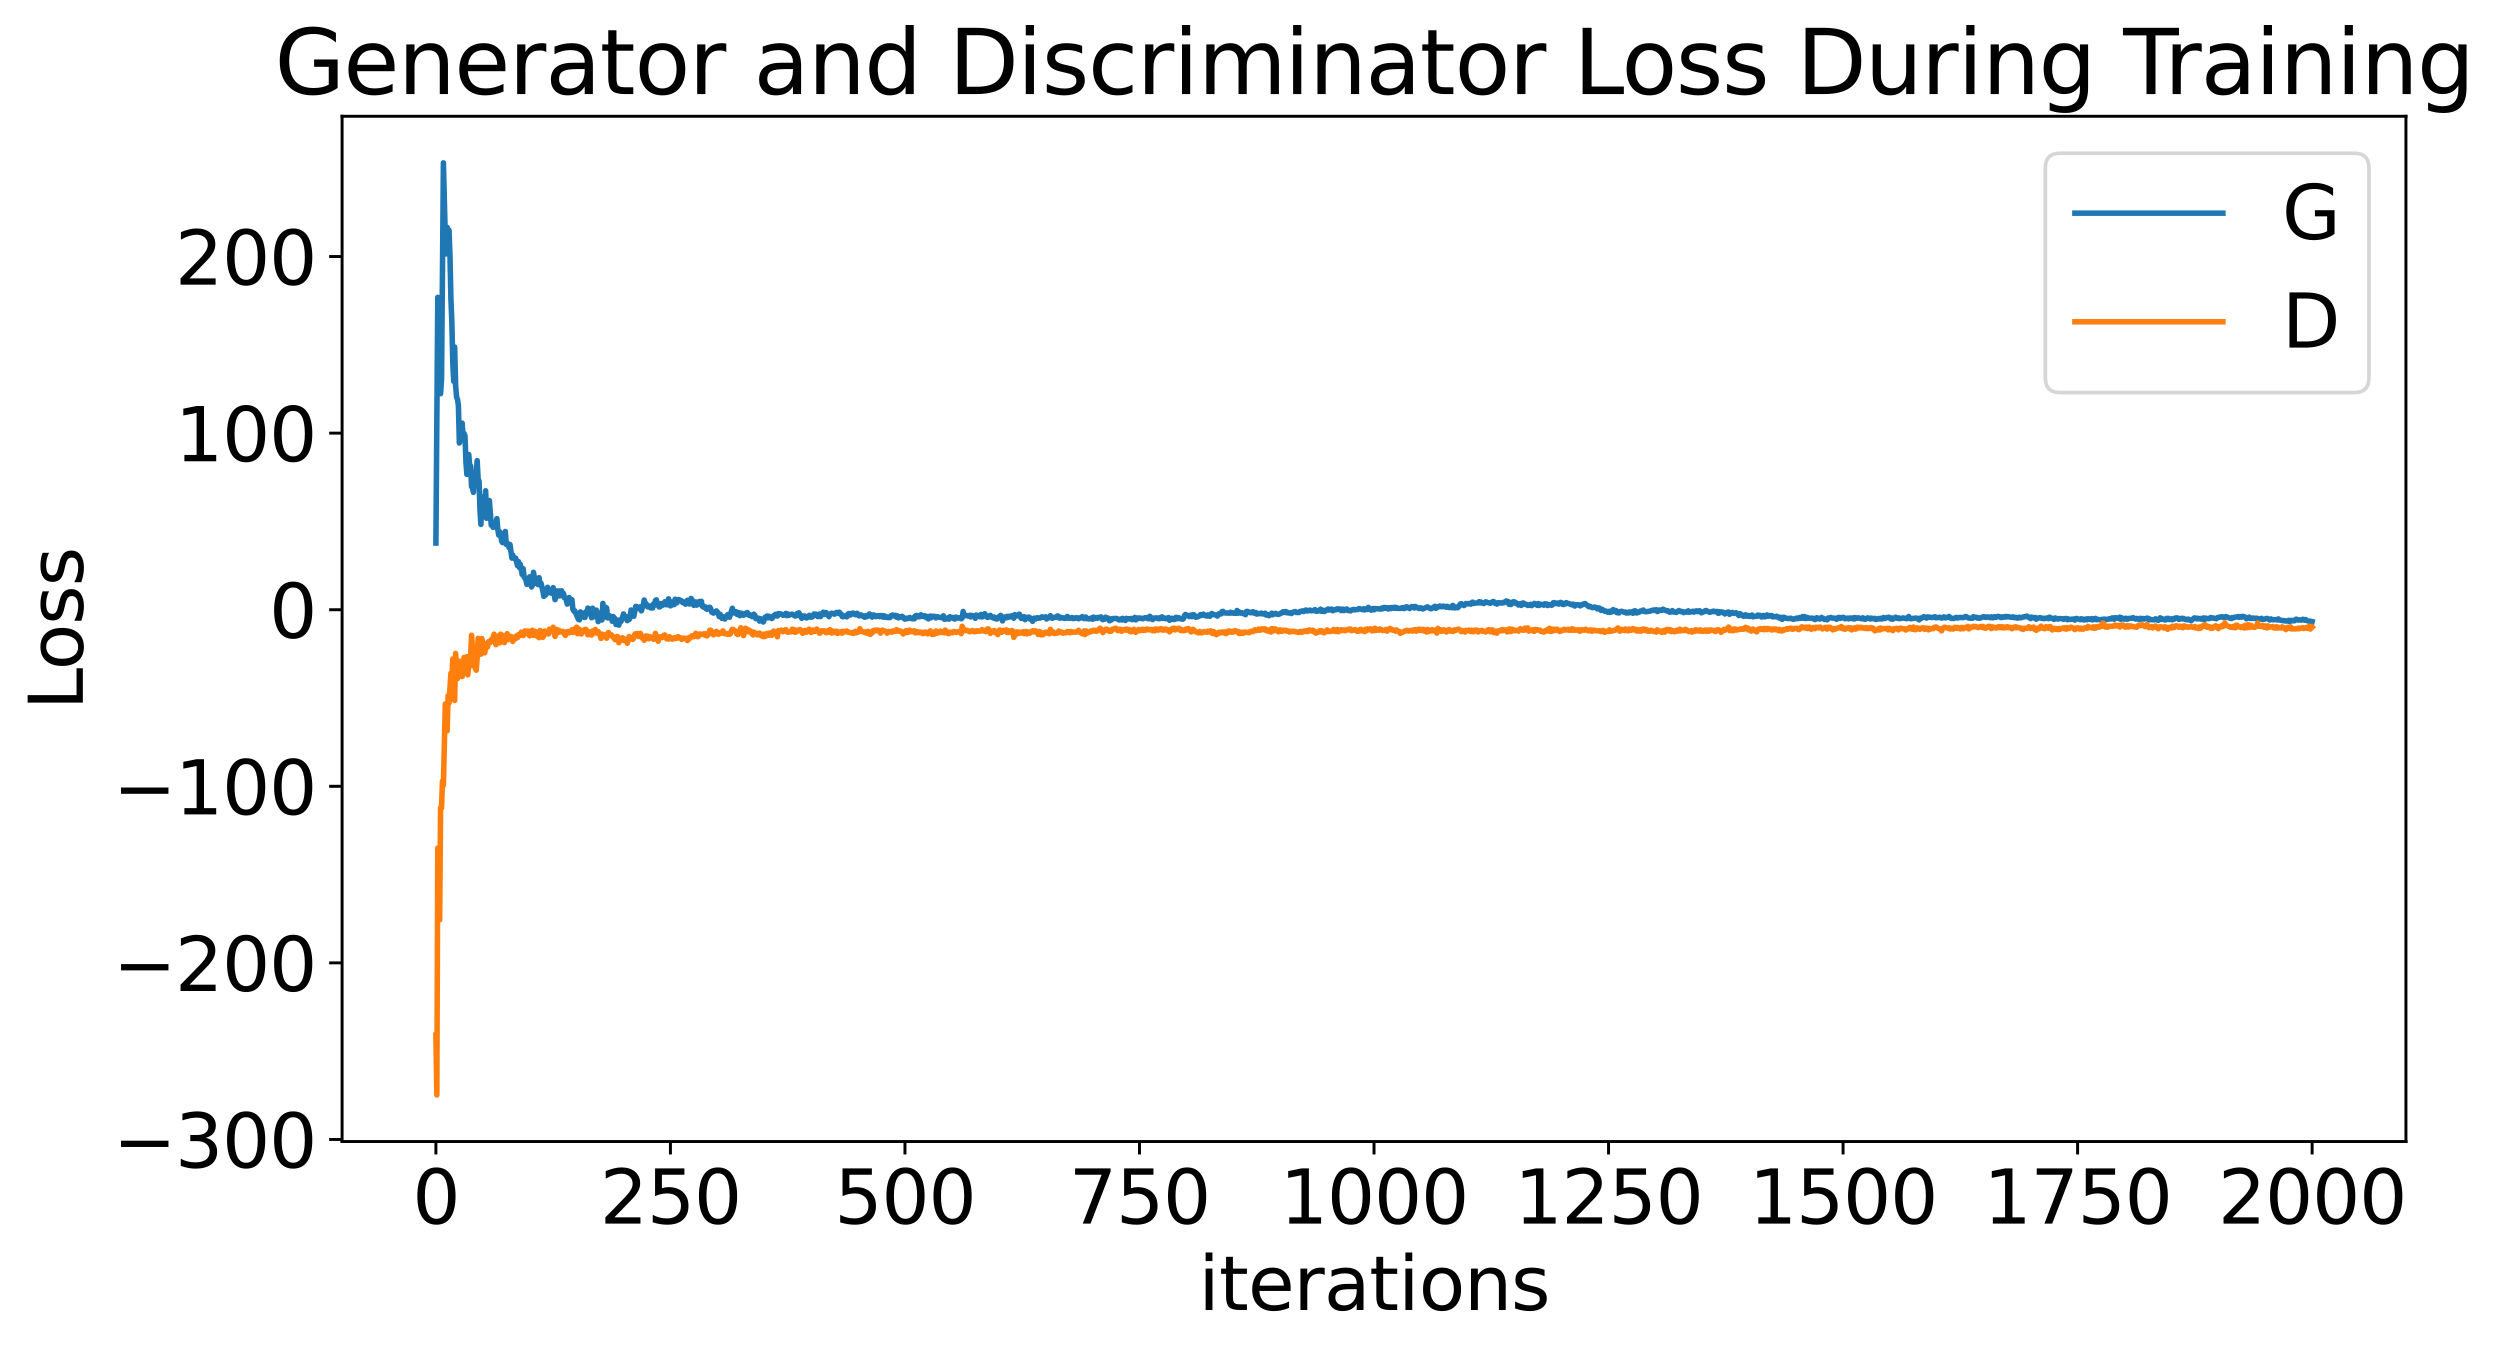 <?xml version="1.0" encoding="utf-8" standalone="no"?>
<!DOCTYPE svg PUBLIC "-//W3C//DTD SVG 1.1//EN"
  "http://www.w3.org/Graphics/SVG/1.1/DTD/svg11.dtd">
<svg xmlns:xlink="http://www.w3.org/1999/xlink" width="675.923pt" height="365.549pt" viewBox="0 0 675.923 365.549" xmlns="http://www.w3.org/2000/svg" version="1.1">
 <defs>
  <style type="text/css">*{stroke-linejoin: round; stroke-linecap: butt}</style>
 </defs>
 <g id="figure_1">
  <g id="patch_1">
   <path d="M 0 365.549 
L 675.923 365.549 
L 675.923 -0 
L 0 -0 
z
" style="fill: #ffffff"/>
  </g>
  <g id="axes_1">
   <g id="patch_2">
    <path d="M 92.491 308.636 
L 650.491 308.636 
L 650.491 31.436 
L 92.491 31.436 
z
" style="fill: #ffffff"/>
   </g>
   <g id="matplotlib.axis_1">
    <g id="xtick_1">
     <g id="line2d_1">
      <defs>
       <path id="md28ebba674" d="M 0 0 
L 0 3.5 
" style="stroke: #000000; stroke-width: 0.8"/>
      </defs>
      <g>
       <use xlink:href="#md28ebba674" x="117.854" y="308.636" style="stroke: #000000; stroke-width: 0.8"/>
      </g>
     </g>
     <g id="text_1">
      <!-- 0 -->
      <g transform="translate(111.492 330.833) scale(0.2 -0.2)">
       <defs>
        <path id="DejaVuSans-30" d="M 2034 4250 
Q 1547 4250 1301 3770 
Q 1056 3291 1056 2328 
Q 1056 1369 1301 889 
Q 1547 409 2034 409 
Q 2525 409 2770 889 
Q 3016 1369 3016 2328 
Q 3016 3291 2770 3770 
Q 2525 4250 2034 4250 
z
M 2034 4750 
Q 2819 4750 3233 4129 
Q 3647 3509 3647 2328 
Q 3647 1150 3233 529 
Q 2819 -91 2034 -91 
Q 1250 -91 836 529 
Q 422 1150 422 2328 
Q 422 3509 836 4129 
Q 1250 4750 2034 4750 
z
" transform="scale(0.016)"/>
       </defs>
       <use xlink:href="#DejaVuSans-30"/>
      </g>
     </g>
    </g>
    <g id="xtick_2">
     <g id="line2d_2">
      <g>
       <use xlink:href="#md28ebba674" x="181.263" y="308.636" style="stroke: #000000; stroke-width: 0.8"/>
      </g>
     </g>
     <g id="text_2">
      <!-- 250 -->
      <g transform="translate(162.176 330.833) scale(0.2 -0.2)">
       <defs>
        <path id="DejaVuSans-32" d="M 1228 531 
L 3431 531 
L 3431 0 
L 469 0 
L 469 531 
Q 828 903 1448 1529 
Q 2069 2156 2228 2338 
Q 2531 2678 2651 2914 
Q 2772 3150 2772 3378 
Q 2772 3750 2511 3984 
Q 2250 4219 1831 4219 
Q 1534 4219 1204 4116 
Q 875 4013 500 3803 
L 500 4441 
Q 881 4594 1212 4672 
Q 1544 4750 1819 4750 
Q 2544 4750 2975 4387 
Q 3406 4025 3406 3419 
Q 3406 3131 3298 2873 
Q 3191 2616 2906 2266 
Q 2828 2175 2409 1742 
Q 1991 1309 1228 531 
z
" transform="scale(0.016)"/>
        <path id="DejaVuSans-35" d="M 691 4666 
L 3169 4666 
L 3169 4134 
L 1269 4134 
L 1269 2991 
Q 1406 3038 1543 3061 
Q 1681 3084 1819 3084 
Q 2600 3084 3056 2656 
Q 3513 2228 3513 1497 
Q 3513 744 3044 326 
Q 2575 -91 1722 -91 
Q 1428 -91 1123 -41 
Q 819 9 494 109 
L 494 744 
Q 775 591 1075 516 
Q 1375 441 1709 441 
Q 2250 441 2565 725 
Q 2881 1009 2881 1497 
Q 2881 1984 2565 2268 
Q 2250 2553 1709 2553 
Q 1456 2553 1204 2497 
Q 953 2441 691 2322 
L 691 4666 
z
" transform="scale(0.016)"/>
       </defs>
       <use xlink:href="#DejaVuSans-32"/>
       <use xlink:href="#DejaVuSans-35" x="63.623"/>
       <use xlink:href="#DejaVuSans-30" x="127.246"/>
      </g>
     </g>
    </g>
    <g id="xtick_3">
     <g id="line2d_3">
      <g>
       <use xlink:href="#md28ebba674" x="244.672" y="308.636" style="stroke: #000000; stroke-width: 0.8"/>
      </g>
     </g>
     <g id="text_3">
      <!-- 500 -->
      <g transform="translate(225.585 330.833) scale(0.2 -0.2)">
       <use xlink:href="#DejaVuSans-35"/>
       <use xlink:href="#DejaVuSans-30" x="63.623"/>
       <use xlink:href="#DejaVuSans-30" x="127.246"/>
      </g>
     </g>
    </g>
    <g id="xtick_4">
     <g id="line2d_4">
      <g>
       <use xlink:href="#md28ebba674" x="308.082" y="308.636" style="stroke: #000000; stroke-width: 0.8"/>
      </g>
     </g>
     <g id="text_4">
      <!-- 750 -->
      <g transform="translate(288.994 330.833) scale(0.2 -0.2)">
       <defs>
        <path id="DejaVuSans-37" d="M 525 4666 
L 3525 4666 
L 3525 4397 
L 1831 0 
L 1172 0 
L 2766 4134 
L 525 4134 
L 525 4666 
z
" transform="scale(0.016)"/>
       </defs>
       <use xlink:href="#DejaVuSans-37"/>
       <use xlink:href="#DejaVuSans-35" x="63.623"/>
       <use xlink:href="#DejaVuSans-30" x="127.246"/>
      </g>
     </g>
    </g>
    <g id="xtick_5">
     <g id="line2d_5">
      <g>
       <use xlink:href="#md28ebba674" x="371.491" y="308.636" style="stroke: #000000; stroke-width: 0.8"/>
      </g>
     </g>
     <g id="text_5">
      <!-- 1000 -->
      <g transform="translate(346.041 330.833) scale(0.2 -0.2)">
       <defs>
        <path id="DejaVuSans-31" d="M 794 531 
L 1825 531 
L 1825 4091 
L 703 3866 
L 703 4441 
L 1819 4666 
L 2450 4666 
L 2450 531 
L 3481 531 
L 3481 0 
L 794 0 
L 794 531 
z
" transform="scale(0.016)"/>
       </defs>
       <use xlink:href="#DejaVuSans-31"/>
       <use xlink:href="#DejaVuSans-30" x="63.623"/>
       <use xlink:href="#DejaVuSans-30" x="127.246"/>
       <use xlink:href="#DejaVuSans-30" x="190.869"/>
      </g>
     </g>
    </g>
    <g id="xtick_6">
     <g id="line2d_6">
      <g>
       <use xlink:href="#md28ebba674" x="434.9" y="308.636" style="stroke: #000000; stroke-width: 0.8"/>
      </g>
     </g>
     <g id="text_6">
      <!-- 1250 -->
      <g transform="translate(409.45 330.833) scale(0.2 -0.2)">
       <use xlink:href="#DejaVuSans-31"/>
       <use xlink:href="#DejaVuSans-32" x="63.623"/>
       <use xlink:href="#DejaVuSans-35" x="127.246"/>
       <use xlink:href="#DejaVuSans-30" x="190.869"/>
      </g>
     </g>
    </g>
    <g id="xtick_7">
     <g id="line2d_7">
      <g>
       <use xlink:href="#md28ebba674" x="498.309" y="308.636" style="stroke: #000000; stroke-width: 0.8"/>
      </g>
     </g>
     <g id="text_7">
      <!-- 1500 -->
      <g transform="translate(472.859 330.833) scale(0.2 -0.2)">
       <use xlink:href="#DejaVuSans-31"/>
       <use xlink:href="#DejaVuSans-35" x="63.623"/>
       <use xlink:href="#DejaVuSans-30" x="127.246"/>
       <use xlink:href="#DejaVuSans-30" x="190.869"/>
      </g>
     </g>
    </g>
    <g id="xtick_8">
     <g id="line2d_8">
      <g>
       <use xlink:href="#md28ebba674" x="561.718" y="308.636" style="stroke: #000000; stroke-width: 0.8"/>
      </g>
     </g>
     <g id="text_8">
      <!-- 1750 -->
      <g transform="translate(536.268 330.833) scale(0.2 -0.2)">
       <use xlink:href="#DejaVuSans-31"/>
       <use xlink:href="#DejaVuSans-37" x="63.623"/>
       <use xlink:href="#DejaVuSans-35" x="127.246"/>
       <use xlink:href="#DejaVuSans-30" x="190.869"/>
      </g>
     </g>
    </g>
    <g id="xtick_9">
     <g id="line2d_9">
      <g>
       <use xlink:href="#md28ebba674" x="625.127" y="308.636" style="stroke: #000000; stroke-width: 0.8"/>
      </g>
     </g>
     <g id="text_9">
      <!-- 2000 -->
      <g transform="translate(599.677 330.833) scale(0.2 -0.2)">
       <use xlink:href="#DejaVuSans-32"/>
       <use xlink:href="#DejaVuSans-30" x="63.623"/>
       <use xlink:href="#DejaVuSans-30" x="127.246"/>
       <use xlink:href="#DejaVuSans-30" x="190.869"/>
      </g>
     </g>
    </g>
    <g id="text_10">
     <!-- iterations -->
     <g transform="translate(324.036 354.189) scale(0.2 -0.2)">
      <defs>
       <path id="DejaVuSans-69" d="M 603 3500 
L 1178 3500 
L 1178 0 
L 603 0 
L 603 3500 
z
M 603 4863 
L 1178 4863 
L 1178 4134 
L 603 4134 
L 603 4863 
z
" transform="scale(0.016)"/>
       <path id="DejaVuSans-74" d="M 1172 4494 
L 1172 3500 
L 2356 3500 
L 2356 3053 
L 1172 3053 
L 1172 1153 
Q 1172 725 1289 603 
Q 1406 481 1766 481 
L 2356 481 
L 2356 0 
L 1766 0 
Q 1100 0 847 248 
Q 594 497 594 1153 
L 594 3053 
L 172 3053 
L 172 3500 
L 594 3500 
L 594 4494 
L 1172 4494 
z
" transform="scale(0.016)"/>
       <path id="DejaVuSans-65" d="M 3597 1894 
L 3597 1613 
L 953 1613 
Q 991 1019 1311 708 
Q 1631 397 2203 397 
Q 2534 397 2845 478 
Q 3156 559 3463 722 
L 3463 178 
Q 3153 47 2828 -22 
Q 2503 -91 2169 -91 
Q 1331 -91 842 396 
Q 353 884 353 1716 
Q 353 2575 817 3079 
Q 1281 3584 2069 3584 
Q 2775 3584 3186 3129 
Q 3597 2675 3597 1894 
z
M 3022 2063 
Q 3016 2534 2758 2815 
Q 2500 3097 2075 3097 
Q 1594 3097 1305 2825 
Q 1016 2553 972 2059 
L 3022 2063 
z
" transform="scale(0.016)"/>
       <path id="DejaVuSans-72" d="M 2631 2963 
Q 2534 3019 2420 3045 
Q 2306 3072 2169 3072 
Q 1681 3072 1420 2755 
Q 1159 2438 1159 1844 
L 1159 0 
L 581 0 
L 581 3500 
L 1159 3500 
L 1159 2956 
Q 1341 3275 1631 3429 
Q 1922 3584 2338 3584 
Q 2397 3584 2469 3576 
Q 2541 3569 2628 3553 
L 2631 2963 
z
" transform="scale(0.016)"/>
       <path id="DejaVuSans-61" d="M 2194 1759 
Q 1497 1759 1228 1600 
Q 959 1441 959 1056 
Q 959 750 1161 570 
Q 1363 391 1709 391 
Q 2188 391 2477 730 
Q 2766 1069 2766 1631 
L 2766 1759 
L 2194 1759 
z
M 3341 1997 
L 3341 0 
L 2766 0 
L 2766 531 
Q 2569 213 2275 61 
Q 1981 -91 1556 -91 
Q 1019 -91 701 211 
Q 384 513 384 1019 
Q 384 1609 779 1909 
Q 1175 2209 1959 2209 
L 2766 2209 
L 2766 2266 
Q 2766 2663 2505 2880 
Q 2244 3097 1772 3097 
Q 1472 3097 1187 3025 
Q 903 2953 641 2809 
L 641 3341 
Q 956 3463 1253 3523 
Q 1550 3584 1831 3584 
Q 2591 3584 2966 3190 
Q 3341 2797 3341 1997 
z
" transform="scale(0.016)"/>
       <path id="DejaVuSans-6f" d="M 1959 3097 
Q 1497 3097 1228 2736 
Q 959 2375 959 1747 
Q 959 1119 1226 758 
Q 1494 397 1959 397 
Q 2419 397 2687 759 
Q 2956 1122 2956 1747 
Q 2956 2369 2687 2733 
Q 2419 3097 1959 3097 
z
M 1959 3584 
Q 2709 3584 3137 3096 
Q 3566 2609 3566 1747 
Q 3566 888 3137 398 
Q 2709 -91 1959 -91 
Q 1206 -91 779 398 
Q 353 888 353 1747 
Q 353 2609 779 3096 
Q 1206 3584 1959 3584 
z
" transform="scale(0.016)"/>
       <path id="DejaVuSans-6e" d="M 3513 2113 
L 3513 0 
L 2938 0 
L 2938 2094 
Q 2938 2591 2744 2837 
Q 2550 3084 2163 3084 
Q 1697 3084 1428 2787 
Q 1159 2491 1159 1978 
L 1159 0 
L 581 0 
L 581 3500 
L 1159 3500 
L 1159 2956 
Q 1366 3272 1645 3428 
Q 1925 3584 2291 3584 
Q 2894 3584 3203 3211 
Q 3513 2838 3513 2113 
z
" transform="scale(0.016)"/>
       <path id="DejaVuSans-73" d="M 2834 3397 
L 2834 2853 
Q 2591 2978 2328 3040 
Q 2066 3103 1784 3103 
Q 1356 3103 1142 2972 
Q 928 2841 928 2578 
Q 928 2378 1081 2264 
Q 1234 2150 1697 2047 
L 1894 2003 
Q 2506 1872 2764 1633 
Q 3022 1394 3022 966 
Q 3022 478 2636 193 
Q 2250 -91 1575 -91 
Q 1294 -91 989 -36 
Q 684 19 347 128 
L 347 722 
Q 666 556 975 473 
Q 1284 391 1588 391 
Q 1994 391 2212 530 
Q 2431 669 2431 922 
Q 2431 1156 2273 1281 
Q 2116 1406 1581 1522 
L 1381 1569 
Q 847 1681 609 1914 
Q 372 2147 372 2553 
Q 372 3047 722 3315 
Q 1072 3584 1716 3584 
Q 2034 3584 2315 3537 
Q 2597 3491 2834 3397 
z
" transform="scale(0.016)"/>
      </defs>
      <use xlink:href="#DejaVuSans-69"/>
      <use xlink:href="#DejaVuSans-74" x="27.783"/>
      <use xlink:href="#DejaVuSans-65" x="66.992"/>
      <use xlink:href="#DejaVuSans-72" x="128.516"/>
      <use xlink:href="#DejaVuSans-61" x="169.629"/>
      <use xlink:href="#DejaVuSans-74" x="230.908"/>
      <use xlink:href="#DejaVuSans-69" x="270.117"/>
      <use xlink:href="#DejaVuSans-6f" x="297.9"/>
      <use xlink:href="#DejaVuSans-6e" x="359.082"/>
      <use xlink:href="#DejaVuSans-73" x="422.461"/>
     </g>
    </g>
   </g>
   <g id="matplotlib.axis_2">
    <g id="ytick_1">
     <g id="line2d_10">
      <defs>
       <path id="m835818579d" d="M 0 0 
L -3.5 0 
" style="stroke: #000000; stroke-width: 0.8"/>
      </defs>
      <g>
       <use xlink:href="#m835818579d" x="92.491" y="308.076" style="stroke: #000000; stroke-width: 0.8"/>
      </g>
     </g>
     <g id="text_11">
      <!-- −300 -->
      <g transform="translate(30.556 315.675) scale(0.2 -0.2)">
       <defs>
        <path id="DejaVuSans-2212" d="M 678 2272 
L 4684 2272 
L 4684 1741 
L 678 1741 
L 678 2272 
z
" transform="scale(0.016)"/>
        <path id="DejaVuSans-33" d="M 2597 2516 
Q 3050 2419 3304 2112 
Q 3559 1806 3559 1356 
Q 3559 666 3084 287 
Q 2609 -91 1734 -91 
Q 1441 -91 1130 -33 
Q 819 25 488 141 
L 488 750 
Q 750 597 1062 519 
Q 1375 441 1716 441 
Q 2309 441 2620 675 
Q 2931 909 2931 1356 
Q 2931 1769 2642 2001 
Q 2353 2234 1838 2234 
L 1294 2234 
L 1294 2753 
L 1863 2753 
Q 2328 2753 2575 2939 
Q 2822 3125 2822 3475 
Q 2822 3834 2567 4026 
Q 2313 4219 1838 4219 
Q 1578 4219 1281 4162 
Q 984 4106 628 3988 
L 628 4550 
Q 988 4650 1302 4700 
Q 1616 4750 1894 4750 
Q 2613 4750 3031 4423 
Q 3450 4097 3450 3541 
Q 3450 3153 3228 2886 
Q 3006 2619 2597 2516 
z
" transform="scale(0.016)"/>
       </defs>
       <use xlink:href="#DejaVuSans-2212"/>
       <use xlink:href="#DejaVuSans-33" x="83.789"/>
       <use xlink:href="#DejaVuSans-30" x="147.412"/>
       <use xlink:href="#DejaVuSans-30" x="211.035"/>
      </g>
     </g>
    </g>
    <g id="ytick_2">
     <g id="line2d_11">
      <g>
       <use xlink:href="#m835818579d" x="92.491" y="260.334" style="stroke: #000000; stroke-width: 0.8"/>
      </g>
     </g>
     <g id="text_12">
      <!-- −200 -->
      <g transform="translate(30.556 267.932) scale(0.2 -0.2)">
       <use xlink:href="#DejaVuSans-2212"/>
       <use xlink:href="#DejaVuSans-32" x="83.789"/>
       <use xlink:href="#DejaVuSans-30" x="147.412"/>
       <use xlink:href="#DejaVuSans-30" x="211.035"/>
      </g>
     </g>
    </g>
    <g id="ytick_3">
     <g id="line2d_12">
      <g>
       <use xlink:href="#m835818579d" x="92.491" y="212.591" style="stroke: #000000; stroke-width: 0.8"/>
      </g>
     </g>
     <g id="text_13">
      <!-- −100 -->
      <g transform="translate(30.556 220.19) scale(0.2 -0.2)">
       <use xlink:href="#DejaVuSans-2212"/>
       <use xlink:href="#DejaVuSans-31" x="83.789"/>
       <use xlink:href="#DejaVuSans-30" x="147.412"/>
       <use xlink:href="#DejaVuSans-30" x="211.035"/>
      </g>
     </g>
    </g>
    <g id="ytick_4">
     <g id="line2d_13">
      <g>
       <use xlink:href="#m835818579d" x="92.491" y="164.849" style="stroke: #000000; stroke-width: 0.8"/>
      </g>
     </g>
     <g id="text_14">
      <!-- 0 -->
      <g transform="translate(72.766 172.447) scale(0.2 -0.2)">
       <use xlink:href="#DejaVuSans-30"/>
      </g>
     </g>
    </g>
    <g id="ytick_5">
     <g id="line2d_14">
      <g>
       <use xlink:href="#m835818579d" x="92.491" y="117.106" style="stroke: #000000; stroke-width: 0.8"/>
      </g>
     </g>
     <g id="text_15">
      <!-- 100 -->
      <g transform="translate(47.316 124.704) scale(0.2 -0.2)">
       <use xlink:href="#DejaVuSans-31"/>
       <use xlink:href="#DejaVuSans-30" x="63.623"/>
       <use xlink:href="#DejaVuSans-30" x="127.246"/>
      </g>
     </g>
    </g>
    <g id="ytick_6">
     <g id="line2d_15">
      <g>
       <use xlink:href="#m835818579d" x="92.491" y="69.363" style="stroke: #000000; stroke-width: 0.8"/>
      </g>
     </g>
     <g id="text_16">
      <!-- 200 -->
      <g transform="translate(47.316 76.962) scale(0.2 -0.2)">
       <use xlink:href="#DejaVuSans-32"/>
       <use xlink:href="#DejaVuSans-30" x="63.623"/>
       <use xlink:href="#DejaVuSans-30" x="127.246"/>
      </g>
     </g>
    </g>
    <g id="text_17">
     <!-- Loss -->
     <g transform="translate(22.397 191.971) rotate(-90) scale(0.2 -0.2)">
      <defs>
       <path id="DejaVuSans-4c" d="M 628 4666 
L 1259 4666 
L 1259 531 
L 3531 531 
L 3531 0 
L 628 0 
L 628 4666 
z
" transform="scale(0.016)"/>
      </defs>
      <use xlink:href="#DejaVuSans-4c"/>
      <use xlink:href="#DejaVuSans-6f" x="53.963"/>
      <use xlink:href="#DejaVuSans-73" x="115.145"/>
      <use xlink:href="#DejaVuSans-73" x="167.244"/>
     </g>
    </g>
   </g>
   <g id="line2d_16">
    <path d="M 117.854 146.813 
L 118.362 80.392 
L 118.615 93.975 
L 119.122 106.443 
L 119.376 102.549 
L 119.883 44.036 
L 120.391 64.166 
L 120.644 68.653 
L 120.898 61.461 
L 121.152 63.79 
L 121.405 62.243 
L 121.659 69.058 
L 121.912 80.741 
L 122.166 87.131 
L 122.42 98.14 
L 122.673 103.093 
L 122.927 93.826 
L 123.181 104.095 
L 123.434 107.309 
L 123.688 107.993 
L 123.942 109.645 
L 124.195 119.774 
L 124.449 118.893 
L 124.702 114.43 
L 124.956 114.412 
L 125.21 118.415 
L 125.463 117.207 
L 125.717 117.824 
L 125.971 124.735 
L 126.224 128.259 
L 126.478 123.196 
L 126.732 122.886 
L 126.985 125.844 
L 127.239 125.967 
L 127.492 131.582 
L 127.746 131.872 
L 128 133.114 
L 128.253 127.878 
L 128.507 129.496 
L 128.761 127.713 
L 129.014 124.552 
L 129.268 129.481 
L 129.522 130.091 
L 129.775 138.115 
L 130.029 141.782 
L 130.282 134.415 
L 130.536 137.676 
L 130.79 136.065 
L 131.043 137.87 
L 131.297 132.691 
L 131.551 140.12 
L 131.804 137.645 
L 132.058 136.745 
L 132.312 135.336 
L 132.819 142.003 
L 133.072 141.846 
L 133.326 142.579 
L 133.58 142.251 
L 133.833 142.172 
L 134.087 141.417 
L 134.341 140.225 
L 134.594 143.217 
L 134.848 144.688 
L 135.102 143.797 
L 135.355 144.278 
L 135.609 146.271 
L 135.862 146.702 
L 136.116 145.462 
L 136.37 145.834 
L 136.623 143.693 
L 136.877 147.194 
L 137.131 146.821 
L 137.384 147.072 
L 137.638 148.094 
L 137.892 147.234 
L 138.399 150.884 
L 138.652 150.093 
L 138.906 150.883 
L 139.16 151.093 
L 139.413 150.889 
L 139.921 152.943 
L 140.174 151.838 
L 140.428 153.426 
L 140.682 152.602 
L 141.189 155.337 
L 141.442 153.769 
L 141.696 155.986 
L 142.203 156.792 
L 142.457 158.005 
L 142.711 156.319 
L 142.964 157.103 
L 143.218 155.953 
L 143.472 157.745 
L 143.725 158.684 
L 143.979 158.245 
L 144.232 154.73 
L 144.74 157.7 
L 144.993 156.92 
L 145.247 157.017 
L 145.501 158.068 
L 145.754 156.191 
L 146.008 157.969 
L 146.262 157.663 
L 146.769 159.728 
L 147.022 161.236 
L 147.53 160.848 
L 148.037 158.8 
L 148.291 160.26 
L 148.544 159.927 
L 148.798 160.268 
L 149.052 160.365 
L 149.559 158.884 
L 150.066 162.123 
L 150.32 161.528 
L 150.573 159.785 
L 150.827 160.608 
L 151.081 159.759 
L 151.334 161.089 
L 151.842 159.732 
L 152.095 161.107 
L 152.349 160.441 
L 152.602 161.63 
L 152.856 161.671 
L 153.11 162.152 
L 153.363 163.316 
L 153.871 161.537 
L 154.124 162.636 
L 154.632 162.15 
L 154.885 164.664 
L 155.139 165.211 
L 155.392 165.14 
L 156.153 166.919 
L 156.407 167.478 
L 156.661 167.576 
L 156.914 165.443 
L 157.168 165.627 
L 157.422 166.593 
L 157.675 165.962 
L 157.929 166.931 
L 158.182 166.917 
L 158.436 165.406 
L 158.69 166.035 
L 158.943 164.4 
L 159.451 164.778 
L 159.704 165.584 
L 159.958 167.012 
L 160.212 164.441 
L 160.719 166.745 
L 161.226 164.956 
L 161.48 165.544 
L 161.733 168.059 
L 161.987 166.863 
L 162.241 166.852 
L 162.748 167.611 
L 163.002 163.137 
L 163.255 166.852 
L 163.509 164.939 
L 163.762 164.214 
L 164.016 164.387 
L 164.27 167.064 
L 164.523 167.008 
L 164.777 166.463 
L 165.031 166.887 
L 165.284 166.91 
L 165.538 167.963 
L 165.792 166.681 
L 166.045 167.176 
L 166.299 167.246 
L 166.552 168.844 
L 166.806 167.709 
L 167.06 168.158 
L 167.313 169.018 
L 167.567 167.592 
L 167.821 168.116 
L 168.074 167.66 
L 168.582 165.995 
L 168.835 166.96 
L 169.089 167.091 
L 169.342 166.722 
L 169.596 167.802 
L 169.85 167.452 
L 170.103 167.494 
L 170.357 166.977 
L 170.611 164.934 
L 170.864 165.345 
L 171.372 166.617 
L 171.879 163.957 
L 172.132 163.967 
L 172.386 164.243 
L 172.64 164.333 
L 172.893 164.564 
L 173.147 164.054 
L 173.401 165.162 
L 173.654 164.311 
L 173.908 163.895 
L 174.162 162.23 
L 174.415 163.021 
L 174.669 163.191 
L 174.922 163.821 
L 175.176 164.095 
L 175.43 163.816 
L 175.683 163.811 
L 175.937 164.366 
L 176.191 164.154 
L 176.444 164.381 
L 176.698 163.315 
L 176.952 163.672 
L 177.205 162.35 
L 177.459 162.175 
L 177.712 163.137 
L 177.966 163.468 
L 178.22 164.098 
L 178.473 164.052 
L 178.727 163.192 
L 179.234 163.61 
L 179.488 163.409 
L 179.742 162.704 
L 179.995 163.023 
L 180.249 163.529 
L 180.756 161.906 
L 181.263 163.801 
L 181.517 163.662 
L 181.771 162.767 
L 182.024 163.428 
L 182.278 163.458 
L 182.532 162.019 
L 182.785 163.02 
L 183.039 162.951 
L 183.292 162.107 
L 183.8 162.229 
L 184.307 162.468 
L 184.561 162.913 
L 184.814 162.775 
L 185.068 162.843 
L 185.322 163.355 
L 185.575 162.628 
L 185.829 162.306 
L 186.082 162.595 
L 186.336 163.28 
L 186.59 163.235 
L 186.843 161.798 
L 187.097 162.181 
L 187.351 163.301 
L 187.604 163.675 
L 187.858 163.381 
L 188.112 162.734 
L 188.365 163.61 
L 188.619 163.323 
L 188.872 163.353 
L 189.126 162.602 
L 189.38 163.122 
L 189.633 162.57 
L 189.887 163.909 
L 190.141 164.132 
L 190.394 164.182 
L 190.648 164.069 
L 190.902 164.588 
L 191.155 164.74 
L 191.409 164.283 
L 191.916 164.186 
L 192.17 164.616 
L 192.423 165.504 
L 192.931 165.767 
L 193.438 165.438 
L 193.692 165.166 
L 194.199 165.821 
L 194.452 166.699 
L 194.706 166.09 
L 195.213 167.202 
L 195.467 166.722 
L 195.974 167.357 
L 196.735 166.196 
L 196.989 166.672 
L 197.242 166.874 
L 197.75 165.242 
L 198.003 164.469 
L 198.257 165.367 
L 198.511 165.737 
L 199.018 165.389 
L 199.272 166.118 
L 199.525 166.045 
L 199.779 165.652 
L 200.032 166.464 
L 200.286 165.812 
L 200.54 165.811 
L 200.793 166.233 
L 201.047 166.329 
L 201.301 166.184 
L 201.554 165.832 
L 202.062 165.619 
L 202.315 166.241 
L 202.569 166.332 
L 202.822 166.229 
L 203.33 166.707 
L 203.837 166.057 
L 204.091 166.367 
L 204.344 167.26 
L 204.598 167.008 
L 204.852 167.162 
L 205.105 167.142 
L 205.359 167.918 
L 205.612 167.266 
L 205.866 167.63 
L 206.12 167.502 
L 206.373 168.161 
L 206.881 166.867 
L 207.134 166.92 
L 207.388 166.549 
L 207.642 167.039 
L 207.895 166.612 
L 208.656 167.228 
L 208.91 166.976 
L 209.163 166.452 
L 209.417 166.489 
L 209.671 166.092 
L 209.924 166.502 
L 210.178 166.56 
L 210.432 165.91 
L 211.192 166.006 
L 211.7 166.349 
L 211.953 166.323 
L 212.461 165.846 
L 212.714 166.437 
L 212.968 165.984 
L 213.222 166.38 
L 213.982 166.068 
L 214.236 166.07 
L 214.997 166.56 
L 215.251 166.428 
L 215.504 165.903 
L 215.758 166.414 
L 216.012 165.688 
L 216.265 166.21 
L 216.519 166.443 
L 216.772 167.175 
L 217.026 166.547 
L 217.28 166.812 
L 217.533 166.534 
L 218.041 167.081 
L 218.548 166.84 
L 218.802 166.369 
L 219.309 166.876 
L 219.562 166.808 
L 219.816 166.563 
L 220.07 166.01 
L 220.323 166.357 
L 220.577 166.028 
L 220.831 166.255 
L 221.084 166.696 
L 221.338 166.184 
L 221.592 166.003 
L 221.845 166.706 
L 222.099 166.215 
L 222.352 166.142 
L 222.606 165.532 
L 222.86 166.138 
L 223.113 165.987 
L 223.367 165.612 
L 224.128 166.712 
L 224.382 166.035 
L 224.889 165.784 
L 225.65 166.055 
L 226.157 165.584 
L 226.411 165.646 
L 226.664 165.847 
L 226.918 165.522 
L 227.172 165.979 
L 227.425 166.035 
L 227.679 166.662 
L 227.932 166.76 
L 228.693 166.435 
L 228.947 166.783 
L 229.201 166.141 
L 229.454 165.875 
L 229.708 165.975 
L 229.962 166.271 
L 230.215 165.838 
L 230.722 165.77 
L 231.23 166.178 
L 231.483 166.191 
L 231.737 165.818 
L 232.244 166.511 
L 232.498 166.449 
L 232.752 166.241 
L 233.766 166.883 
L 234.02 166.46 
L 234.273 166.758 
L 234.781 166.516 
L 235.034 166.008 
L 235.288 166.129 
L 235.795 166.845 
L 236.049 166.274 
L 236.302 166.282 
L 236.81 166.712 
L 237.063 166.497 
L 237.317 166.611 
L 237.571 166.444 
L 237.824 166.73 
L 238.078 166.437 
L 238.332 166.704 
L 238.585 166.441 
L 238.839 166.89 
L 239.092 166.503 
L 239.6 166.926 
L 239.853 166.803 
L 240.107 166.976 
L 240.361 166.899 
L 240.614 166.984 
L 240.868 166.476 
L 241.375 166.278 
L 241.629 166.503 
L 241.882 166.57 
L 242.136 166.37 
L 242.39 166.853 
L 242.643 166.531 
L 242.897 167.048 
L 243.151 166.761 
L 243.404 166.886 
L 243.912 166.645 
L 244.165 166.826 
L 244.419 167.224 
L 244.672 167.398 
L 245.18 167.137 
L 245.433 167.25 
L 245.941 166.936 
L 246.194 167.181 
L 246.702 167.295 
L 246.955 167.001 
L 247.209 167.302 
L 247.462 166.535 
L 247.716 166.397 
L 247.97 166.435 
L 248.223 166.783 
L 248.731 166.731 
L 248.984 166.217 
L 249.238 166.567 
L 249.492 166.529 
L 249.745 166.719 
L 249.999 166.465 
L 250.506 167.027 
L 250.76 166.683 
L 251.013 167.336 
L 251.267 167.092 
L 251.521 166.567 
L 251.774 166.989 
L 252.028 166.623 
L 252.789 166.675 
L 253.042 167.062 
L 253.296 166.724 
L 253.803 166.845 
L 254.311 166.963 
L 254.564 166.983 
L 254.818 166.842 
L 255.072 166.502 
L 255.325 167.418 
L 255.579 167.302 
L 255.832 167.366 
L 256.34 167.024 
L 256.593 167.391 
L 256.847 166.757 
L 257.101 167.057 
L 257.608 166.958 
L 257.862 167.276 
L 258.115 167.375 
L 258.369 166.841 
L 259.13 167.113 
L 259.637 166.972 
L 259.891 167.291 
L 260.144 167.067 
L 260.398 165.323 
L 260.652 166.546 
L 260.905 166.38 
L 261.159 166.35 
L 261.666 166.535 
L 261.92 166.556 
L 262.173 166.356 
L 262.427 166.794 
L 262.681 166.395 
L 263.442 166.558 
L 263.695 167.176 
L 263.949 166.287 
L 264.202 166.511 
L 264.456 166.462 
L 264.963 166.764 
L 265.217 166.13 
L 265.471 166.803 
L 265.724 166.742 
L 266.232 165.927 
L 266.992 166.934 
L 267.5 166.745 
L 267.753 166.37 
L 268.007 166.801 
L 268.514 167.071 
L 268.768 166.816 
L 269.022 167.223 
L 269.529 167.363 
L 270.036 166.753 
L 270.29 166.998 
L 270.543 166.382 
L 271.051 167.875 
L 271.304 166.987 
L 271.558 166.826 
L 272.065 167.049 
L 272.319 166.645 
L 272.572 166.91 
L 272.826 166.632 
L 273.08 166.784 
L 273.587 166.456 
L 273.841 166.537 
L 274.094 167.145 
L 274.348 166.201 
L 274.602 166.478 
L 275.109 166.526 
L 275.362 166.162 
L 275.616 166.062 
L 276.123 167.214 
L 276.377 166.756 
L 276.631 166.974 
L 276.884 166.738 
L 277.138 167.536 
L 277.645 166.92 
L 277.899 166.985 
L 278.152 166.844 
L 278.406 167.331 
L 278.66 167.096 
L 278.913 167.413 
L 279.167 167.982 
L 279.421 167.303 
L 279.674 167.114 
L 279.928 167.372 
L 280.435 167.021 
L 280.689 167.147 
L 280.942 167.058 
L 281.196 167.107 
L 281.703 166.768 
L 281.957 166.903 
L 282.464 166.86 
L 282.718 166.764 
L 282.972 167.353 
L 283.225 166.947 
L 283.479 166.897 
L 283.732 167.016 
L 283.986 166.462 
L 284.493 167.159 
L 285.001 166.939 
L 285.254 166.852 
L 285.508 166.908 
L 285.762 166.615 
L 286.015 166.527 
L 286.269 166.991 
L 286.522 167.132 
L 286.776 166.872 
L 287.03 167.064 
L 287.537 167.056 
L 287.791 167.201 
L 288.044 167.046 
L 288.298 167.141 
L 288.552 166.671 
L 289.059 167.151 
L 289.566 167.093 
L 289.82 166.961 
L 290.073 167.238 
L 290.327 167.067 
L 290.581 167.195 
L 291.088 166.998 
L 291.342 167.06 
L 291.595 167.289 
L 291.849 167.065 
L 292.102 167.093 
L 292.61 166.718 
L 293.117 167.257 
L 293.371 166.848 
L 293.624 166.865 
L 293.878 167.268 
L 294.639 167.315 
L 295.146 167.048 
L 295.4 167.417 
L 295.653 166.859 
L 296.161 167.212 
L 296.414 166.953 
L 296.668 167.154 
L 297.175 166.886 
L 297.429 166.962 
L 297.682 166.795 
L 297.936 167.377 
L 298.19 167.534 
L 298.443 167.193 
L 298.697 167.396 
L 298.951 166.865 
L 299.458 167.31 
L 299.712 167.144 
L 299.965 167.839 
L 300.219 167.392 
L 300.472 167.624 
L 300.726 167.267 
L 301.741 167.197 
L 301.994 167.239 
L 302.502 167.601 
L 302.755 167.567 
L 303.009 167.343 
L 303.262 167.627 
L 303.516 167.185 
L 304.277 167.754 
L 304.531 167.193 
L 305.038 167.345 
L 305.292 167.276 
L 305.545 167.338 
L 305.799 167.218 
L 306.052 167.525 
L 306.306 167.486 
L 306.813 166.934 
L 307.067 167.599 
L 307.321 167.196 
L 307.574 167.073 
L 307.828 167.231 
L 308.082 167.088 
L 308.335 167.194 
L 308.589 167.141 
L 308.842 167.288 
L 309.096 167.258 
L 309.603 166.999 
L 310.111 167.024 
L 310.364 167.266 
L 310.618 167.303 
L 310.872 166.629 
L 311.125 166.868 
L 311.632 167.517 
L 311.886 167.131 
L 312.647 167.059 
L 312.901 167.225 
L 313.154 167.074 
L 313.408 167.3 
L 313.662 167.005 
L 313.915 167.181 
L 314.169 166.782 
L 314.422 167.195 
L 314.93 167.097 
L 315.183 167.292 
L 315.437 167.159 
L 315.691 167.285 
L 315.944 166.967 
L 316.198 167.694 
L 316.452 167.503 
L 316.705 167.514 
L 316.959 167.161 
L 317.466 167.503 
L 317.973 166.898 
L 318.227 167.31 
L 318.734 167.016 
L 318.988 167.251 
L 319.749 167.416 
L 320.002 167.211 
L 320.256 166.434 
L 320.51 166.127 
L 320.763 166.374 
L 321.017 166.34 
L 321.524 166.699 
L 321.778 166.367 
L 322.032 166.289 
L 322.285 166.737 
L 322.539 166.21 
L 322.792 166.206 
L 323.046 166.469 
L 323.3 166.893 
L 323.553 166.7 
L 323.807 166.797 
L 324.314 166.497 
L 324.568 166.17 
L 324.822 166.418 
L 325.329 166.053 
L 325.582 166.192 
L 325.836 166.459 
L 326.343 166.548 
L 326.597 166.246 
L 327.104 166.631 
L 327.612 165.867 
L 328.372 166.255 
L 328.88 166.263 
L 329.133 166.559 
L 329.641 165.905 
L 330.148 165.974 
L 330.402 165.351 
L 330.655 165.298 
L 330.909 165.698 
L 332.431 165.775 
L 332.684 165.533 
L 332.938 165.744 
L 333.192 165.648 
L 333.445 165.787 
L 334.206 165.81 
L 334.46 165.062 
L 334.713 165.785 
L 334.967 165.419 
L 335.474 165.781 
L 335.728 165.648 
L 336.742 166.188 
L 336.996 165.338 
L 337.25 165.297 
L 337.503 165.515 
L 337.757 165.505 
L 338.011 165.658 
L 338.264 165.549 
L 338.518 165.654 
L 338.772 165.394 
L 339.025 165.753 
L 339.279 165.821 
L 339.532 165.606 
L 339.786 166.029 
L 340.04 165.869 
L 340.547 165.946 
L 341.054 165.765 
L 341.308 165.982 
L 341.815 166.002 
L 342.069 165.788 
L 342.322 166.287 
L 342.83 166.211 
L 343.083 166.457 
L 343.591 166.188 
L 343.844 165.78 
L 344.098 166.209 
L 344.605 165.893 
L 344.859 165.827 
L 345.112 166.03 
L 345.366 166.003 
L 345.62 166.121 
L 346.127 165.924 
L 346.381 165.721 
L 346.634 165.697 
L 346.888 165.405 
L 347.142 165.597 
L 347.649 165.34 
L 347.902 165.682 
L 348.156 165.58 
L 348.41 165.731 
L 348.917 165.688 
L 349.171 165.884 
L 349.424 165.584 
L 349.932 165.404 
L 350.185 165.352 
L 350.439 165.58 
L 351.2 165.603 
L 351.453 165.346 
L 352.214 165.159 
L 352.468 165.341 
L 352.975 164.955 
L 353.229 164.961 
L 353.482 165.192 
L 354.243 164.957 
L 354.497 165.146 
L 355.004 165.082 
L 355.258 165.095 
L 355.512 164.807 
L 355.765 165.228 
L 356.019 165.266 
L 356.272 165.103 
L 356.526 165.185 
L 357.033 164.705 
L 357.287 165.269 
L 357.541 164.957 
L 357.794 165.007 
L 358.048 165.341 
L 359.062 164.662 
L 359.316 164.945 
L 359.57 164.735 
L 360.077 164.692 
L 360.331 165.13 
L 361.092 164.76 
L 361.345 164.835 
L 361.599 164.605 
L 361.852 164.754 
L 362.106 164.64 
L 362.36 164.668 
L 362.613 165.085 
L 362.867 164.8 
L 363.121 164.702 
L 363.374 165.092 
L 363.628 164.785 
L 364.135 164.655 
L 364.389 165.051 
L 364.642 165.094 
L 364.896 165.015 
L 365.15 165.173 
L 365.657 164.854 
L 365.911 164.753 
L 366.164 164.881 
L 367.179 164.767 
L 367.432 164.538 
L 368.447 164.844 
L 368.701 164.599 
L 368.954 164.904 
L 369.208 164.632 
L 369.462 164.646 
L 369.715 164.791 
L 369.969 164.208 
L 370.222 164.72 
L 370.476 164.686 
L 370.73 164.972 
L 370.983 164.608 
L 371.237 164.512 
L 371.491 164.873 
L 371.744 164.52 
L 371.998 164.653 
L 372.252 164.556 
L 373.266 164.682 
L 373.52 164.428 
L 373.773 164.624 
L 374.027 164.293 
L 374.281 164.24 
L 374.534 164.455 
L 374.788 164.293 
L 375.042 164.303 
L 375.295 164.651 
L 375.802 164.281 
L 376.056 164.558 
L 376.31 164.271 
L 376.563 164.266 
L 376.817 164.443 
L 377.071 164.196 
L 377.324 164.48 
L 377.578 164.262 
L 377.832 164.474 
L 378.846 164.474 
L 379.1 164.274 
L 379.353 164.296 
L 379.607 164.543 
L 379.861 164.458 
L 380.114 164.096 
L 380.368 164.07 
L 381.129 164.533 
L 381.636 164.003 
L 381.89 164.192 
L 382.143 164.002 
L 382.397 164.387 
L 382.651 163.98 
L 383.665 164.529 
L 383.919 164.349 
L 384.172 164.334 
L 384.68 164.654 
L 385.694 164.181 
L 385.948 164.087 
L 386.709 164.528 
L 386.962 164.586 
L 387.977 163.922 
L 388.231 164.463 
L 389.245 163.852 
L 389.499 163.89 
L 389.752 164.066 
L 390.26 163.871 
L 390.513 164.048 
L 390.767 163.984 
L 391.021 164.183 
L 391.274 163.936 
L 391.782 164.274 
L 392.289 164.071 
L 392.542 164.313 
L 392.796 163.687 
L 393.303 164.361 
L 393.557 164.122 
L 393.811 164.115 
L 394.064 164.334 
L 394.318 164.137 
L 394.825 163.311 
L 395.079 163.22 
L 395.332 163.55 
L 395.586 163.448 
L 395.84 163.713 
L 396.347 163.173 
L 397.108 163.264 
L 397.362 163.152 
L 397.615 163.343 
L 398.122 162.793 
L 398.376 163.166 
L 398.883 163.047 
L 399.644 162.993 
L 399.898 162.682 
L 400.152 163.01 
L 400.405 162.766 
L 400.659 163.043 
L 400.912 162.971 
L 401.166 163.17 
L 401.42 163.026 
L 401.673 162.715 
L 402.942 163.121 
L 403.195 162.888 
L 403.449 162.861 
L 403.702 162.605 
L 403.956 162.719 
L 404.21 163.12 
L 404.463 163.036 
L 404.717 163.323 
L 404.971 162.959 
L 405.732 163.009 
L 406.239 163.04 
L 406.492 162.83 
L 406.746 162.902 
L 407 162.797 
L 407.253 162.476 
L 407.507 162.792 
L 407.761 162.64 
L 408.014 163.394 
L 408.268 162.887 
L 408.522 163.447 
L 408.775 162.934 
L 409.029 162.728 
L 409.282 162.686 
L 409.536 162.776 
L 409.79 163.118 
L 410.043 163.03 
L 410.551 163.58 
L 410.804 163.307 
L 411.058 163.213 
L 411.312 163.684 
L 411.565 163.106 
L 411.819 163.02 
L 412.326 163.315 
L 412.58 163.477 
L 412.833 163.445 
L 413.087 163.691 
L 413.341 163.649 
L 413.848 163.395 
L 414.102 163.744 
L 414.862 163.144 
L 415.116 163.416 
L 415.37 163.311 
L 415.623 163.672 
L 415.877 163.19 
L 416.131 163.697 
L 416.384 163.335 
L 416.892 163.444 
L 417.145 163.437 
L 417.399 163.628 
L 417.652 163.251 
L 417.906 163.463 
L 418.16 163.297 
L 418.413 163.708 
L 418.921 163.489 
L 419.428 163.636 
L 419.682 163.571 
L 419.935 162.969 
L 420.189 162.924 
L 420.696 163.194 
L 420.95 163.047 
L 421.457 163.328 
L 421.711 162.947 
L 421.964 162.859 
L 422.218 162.971 
L 422.472 163.387 
L 422.725 163.445 
L 422.979 163.126 
L 423.232 163.274 
L 423.486 162.927 
L 423.74 163.152 
L 423.993 163.124 
L 425.008 163.534 
L 425.262 163.331 
L 425.769 163.854 
L 426.022 163.528 
L 426.783 163.508 
L 427.037 163.742 
L 427.291 163.797 
L 427.544 163.5 
L 427.798 163.539 
L 428.052 163.335 
L 428.559 163.187 
L 429.066 163.674 
L 429.32 163.735 
L 429.573 164.048 
L 429.827 163.922 
L 430.588 164.305 
L 431.095 164.126 
L 431.602 164.253 
L 431.856 164.628 
L 432.11 164.602 
L 432.363 164.359 
L 432.871 165.03 
L 433.124 164.727 
L 433.885 165.277 
L 434.139 165.193 
L 434.646 165.498 
L 434.9 165.316 
L 435.153 165.579 
L 435.407 165.226 
L 435.661 165.475 
L 435.914 165.344 
L 436.168 164.818 
L 436.422 165.3 
L 436.675 165.345 
L 436.929 165.086 
L 437.182 165.644 
L 437.436 165.405 
L 437.69 165.726 
L 437.943 165.371 
L 438.451 165.272 
L 439.212 165.554 
L 439.465 165.469 
L 439.719 165.753 
L 439.972 165.57 
L 440.226 165.727 
L 440.48 165.468 
L 440.733 165.636 
L 440.987 165.431 
L 441.241 165.55 
L 441.494 165.806 
L 441.748 165.225 
L 442.002 165.13 
L 442.255 165.226 
L 442.509 165.733 
L 442.762 165.525 
L 443.016 165.588 
L 443.27 165.478 
L 443.523 165.197 
L 443.777 165.234 
L 444.284 164.933 
L 444.538 165.293 
L 445.045 165.398 
L 446.06 165.239 
L 446.821 164.967 
L 447.074 165.053 
L 447.328 164.892 
L 447.582 164.946 
L 447.835 164.862 
L 448.089 165.331 
L 448.342 165.255 
L 448.596 164.928 
L 449.357 165.025 
L 449.611 164.694 
L 450.372 165.093 
L 450.625 165.179 
L 450.879 165.094 
L 451.386 165.513 
L 451.893 165.431 
L 452.147 165.09 
L 452.401 165.447 
L 452.908 165.468 
L 453.162 165.595 
L 453.922 165.073 
L 454.43 165.357 
L 454.683 165.306 
L 454.937 165.37 
L 455.191 165.622 
L 455.698 165.426 
L 456.205 165.501 
L 456.459 165.155 
L 456.712 165.524 
L 457.22 165.411 
L 457.727 165.264 
L 457.981 165.5 
L 458.488 165.187 
L 458.742 165.16 
L 458.995 165.368 
L 459.249 165.307 
L 459.502 165.128 
L 459.756 165.302 
L 460.01 165.681 
L 460.517 165.416 
L 460.771 165.383 
L 461.024 165.123 
L 461.278 165.074 
L 462.039 165.486 
L 462.292 165.541 
L 463.307 165.227 
L 463.561 165.375 
L 464.322 165.316 
L 464.575 165.827 
L 464.829 165.409 
L 465.082 165.67 
L 465.336 165.421 
L 465.59 165.535 
L 465.843 165.512 
L 466.351 165.995 
L 467.112 165.489 
L 467.365 165.474 
L 467.619 166.093 
L 468.126 165.639 
L 468.38 165.587 
L 468.633 165.845 
L 469.141 165.737 
L 469.394 165.672 
L 470.155 166.424 
L 470.409 165.895 
L 470.662 166.143 
L 470.916 166.23 
L 471.423 166.641 
L 471.677 166.331 
L 471.931 166.222 
L 472.184 166.587 
L 472.438 166.4 
L 472.692 166.61 
L 472.945 166.427 
L 473.199 166.661 
L 473.706 166.285 
L 473.96 166.757 
L 474.721 166.608 
L 474.974 166.622 
L 475.228 166.301 
L 475.482 166.532 
L 475.735 166.339 
L 476.242 166.813 
L 476.75 166.402 
L 477.003 166.772 
L 477.257 166.757 
L 477.511 166.409 
L 477.764 166.256 
L 478.018 166.61 
L 478.525 166.422 
L 478.779 166.605 
L 479.032 166.428 
L 479.286 166.774 
L 480.047 166.746 
L 480.301 166.61 
L 480.554 166.812 
L 480.808 166.801 
L 481.062 167.088 
L 481.315 167.119 
L 481.569 166.898 
L 481.822 167.464 
L 482.076 166.964 
L 482.33 166.889 
L 482.837 167.155 
L 483.852 167.251 
L 484.105 167.142 
L 484.866 167.445 
L 485.373 167.226 
L 485.627 167.29 
L 485.881 167.091 
L 486.134 167.242 
L 486.388 167.155 
L 486.642 166.945 
L 486.895 167.179 
L 487.149 167.079 
L 487.402 166.692 
L 487.656 167.161 
L 487.91 166.708 
L 488.163 167.244 
L 488.417 167.21 
L 488.671 166.935 
L 489.178 167.182 
L 489.939 167.118 
L 490.192 167.284 
L 490.446 167.194 
L 490.7 167.515 
L 490.953 167.411 
L 491.207 167.01 
L 491.968 167.376 
L 492.222 167.227 
L 492.475 166.921 
L 492.729 167.209 
L 492.982 167.202 
L 493.236 167.473 
L 493.743 167.381 
L 493.997 167.583 
L 494.251 167.097 
L 494.758 167.078 
L 495.012 166.933 
L 495.265 167.101 
L 496.28 167.161 
L 496.533 167.442 
L 497.041 166.945 
L 497.294 166.946 
L 497.548 167.2 
L 497.802 166.993 
L 498.055 167.031 
L 498.309 166.903 
L 498.562 166.98 
L 498.816 167.293 
L 499.323 167.176 
L 499.577 167.12 
L 499.831 167.323 
L 500.084 167.097 
L 500.338 167.096 
L 500.845 167.279 
L 501.099 167.016 
L 501.352 167.362 
L 501.606 166.987 
L 502.113 167.163 
L 502.367 167.034 
L 503.382 167.292 
L 503.635 167.047 
L 503.889 167.157 
L 504.142 167.437 
L 504.65 167.304 
L 504.903 167.053 
L 505.411 167.158 
L 505.664 167.356 
L 505.918 167.12 
L 506.172 167.256 
L 506.425 167.209 
L 506.679 167.333 
L 506.932 167.196 
L 507.186 167.494 
L 507.693 167.36 
L 507.947 167.221 
L 508.201 167.342 
L 508.454 167.179 
L 508.708 167.353 
L 508.962 167.291 
L 509.215 166.956 
L 509.469 167.234 
L 509.722 167.179 
L 509.976 167.002 
L 510.737 166.887 
L 511.244 167.352 
L 511.498 167.091 
L 511.752 167.413 
L 512.005 167.143 
L 512.259 167.122 
L 512.512 166.866 
L 512.766 167.11 
L 513.02 167.184 
L 513.273 167.051 
L 513.527 167.272 
L 514.542 167.065 
L 515.049 167.199 
L 515.302 167.125 
L 515.556 167.278 
L 515.81 167.13 
L 516.063 166.68 
L 516.317 167.12 
L 516.571 167.287 
L 518.092 167.098 
L 518.6 167.302 
L 518.853 167.586 
L 519.107 167.135 
L 519.361 167.237 
L 520.122 166.735 
L 520.882 167.117 
L 521.136 166.788 
L 522.404 166.966 
L 522.912 166.811 
L 523.165 166.759 
L 523.419 167.034 
L 523.672 166.92 
L 523.926 166.995 
L 524.433 166.887 
L 524.941 167.11 
L 525.194 167.034 
L 525.448 166.81 
L 525.702 166.828 
L 525.955 167.049 
L 526.209 167.044 
L 526.462 166.89 
L 526.716 166.89 
L 526.97 166.662 
L 527.477 167.172 
L 528.238 167.201 
L 528.999 166.915 
L 529.252 167.1 
L 529.76 166.935 
L 530.774 166.991 
L 531.535 166.681 
L 532.042 167 
L 532.296 167.111 
L 533.311 167.148 
L 533.564 166.733 
L 533.818 166.898 
L 534.325 166.895 
L 534.579 167.1 
L 534.832 167 
L 535.086 167.165 
L 535.593 167.039 
L 536.101 166.792 
L 536.354 166.751 
L 536.608 166.879 
L 536.862 166.813 
L 537.115 166.931 
L 537.369 166.781 
L 538.13 167.001 
L 538.383 166.767 
L 538.637 167.016 
L 538.891 167.019 
L 539.144 166.76 
L 539.398 166.759 
L 539.652 166.921 
L 540.159 166.646 
L 540.666 166.758 
L 540.92 166.944 
L 541.173 166.966 
L 541.427 166.758 
L 541.681 166.873 
L 541.934 166.854 
L 542.188 166.677 
L 542.442 166.819 
L 542.695 166.701 
L 543.963 166.917 
L 544.217 166.781 
L 544.471 166.965 
L 544.724 167.011 
L 544.978 166.904 
L 545.232 166.964 
L 545.485 167.14 
L 545.992 166.866 
L 546.246 167.051 
L 546.753 166.894 
L 547.261 166.764 
L 547.768 166.736 
L 548.022 166.574 
L 549.036 167.245 
L 549.29 166.837 
L 549.797 167.05 
L 550.051 167.058 
L 550.304 166.95 
L 550.558 167.408 
L 550.812 167.191 
L 551.572 166.978 
L 552.08 167.216 
L 552.333 167.13 
L 552.587 167.279 
L 553.348 167.118 
L 553.602 167.05 
L 553.855 167.275 
L 554.109 166.873 
L 555.377 167.455 
L 555.631 167.074 
L 556.392 167.383 
L 556.645 167.246 
L 557.66 167.292 
L 557.913 167.458 
L 558.167 167.264 
L 558.674 167.23 
L 558.928 167.542 
L 559.182 167.331 
L 559.435 167.487 
L 560.45 167.39 
L 560.703 167.386 
L 560.957 167.655 
L 561.211 167.256 
L 561.464 167.214 
L 562.225 167.469 
L 562.479 167.543 
L 562.732 167.29 
L 562.986 167.518 
L 563.24 167.414 
L 563.493 167.626 
L 564.001 167.351 
L 564.254 167.566 
L 564.508 167.3 
L 564.762 167.318 
L 565.015 167.458 
L 565.269 167.439 
L 565.522 167.244 
L 565.776 167.611 
L 566.03 167.323 
L 566.283 167.322 
L 566.537 167.194 
L 566.791 167.56 
L 567.044 167.432 
L 568.059 167.62 
L 568.312 167.452 
L 568.566 167.571 
L 568.82 167.385 
L 569.073 167.403 
L 569.327 167.557 
L 569.581 167.435 
L 570.088 167.425 
L 570.342 167.289 
L 570.849 167.33 
L 571.102 167.053 
L 571.61 167.42 
L 571.863 167.004 
L 572.117 167.099 
L 572.371 167.047 
L 572.878 167.258 
L 573.132 166.861 
L 573.385 167.436 
L 573.639 167.032 
L 573.892 167.278 
L 574.146 167.281 
L 574.4 167.403 
L 574.653 167.163 
L 574.907 167.176 
L 575.161 167.417 
L 575.668 167.193 
L 576.429 167.148 
L 576.682 166.993 
L 577.443 167.382 
L 577.697 167.203 
L 578.458 167.521 
L 578.712 167.164 
L 579.219 167.38 
L 579.472 167.221 
L 579.726 167.375 
L 580.487 167.116 
L 580.741 167.162 
L 580.994 167.585 
L 581.248 167.377 
L 581.502 167.538 
L 582.516 167.585 
L 582.77 167.309 
L 583.277 167.575 
L 583.531 167.734 
L 583.784 167.497 
L 584.038 167.041 
L 584.292 167.456 
L 584.545 167.266 
L 584.799 167.457 
L 585.052 167.394 
L 585.306 167.616 
L 585.56 167.608 
L 585.813 167.196 
L 586.321 167.204 
L 586.574 167.519 
L 587.082 167.297 
L 587.335 167.565 
L 587.589 167.294 
L 587.842 167.406 
L 588.096 167.099 
L 588.603 167.057 
L 588.857 167.136 
L 589.111 167.462 
L 589.872 167.155 
L 590.125 167.356 
L 590.379 167.202 
L 590.886 167.509 
L 591.14 167.444 
L 591.393 167.583 
L 591.647 167.386 
L 592.154 167.679 
L 592.408 167.839 
L 592.662 167.502 
L 592.915 167.381 
L 593.169 167.12 
L 593.422 167.061 
L 593.93 167.326 
L 594.183 167.151 
L 594.437 167.307 
L 594.944 167.228 
L 595.198 167.389 
L 595.705 167.077 
L 595.959 167.6 
L 596.212 167.114 
L 596.973 167.27 
L 597.227 167.174 
L 597.481 167.209 
L 597.734 166.957 
L 597.988 167.08 
L 598.242 167.05 
L 598.749 167.192 
L 599.256 167.281 
L 599.51 166.989 
L 600.778 166.728 
L 601.032 166.934 
L 601.539 166.913 
L 601.792 166.702 
L 603.061 167.194 
L 603.314 167.234 
L 603.568 166.97 
L 603.822 167.056 
L 604.329 166.825 
L 604.836 166.826 
L 605.09 166.699 
L 605.343 166.913 
L 605.597 166.733 
L 606.104 166.866 
L 606.358 166.632 
L 607.119 166.89 
L 607.372 167.294 
L 607.626 167.066 
L 607.88 167.124 
L 608.133 166.859 
L 608.387 167.202 
L 608.641 167.223 
L 609.148 167.094 
L 609.402 167.215 
L 609.655 167.128 
L 609.909 167.211 
L 610.162 167.144 
L 610.416 167.235 
L 610.67 167.484 
L 611.177 167.268 
L 611.431 167.181 
L 611.684 167.508 
L 612.445 167.343 
L 612.952 167.191 
L 613.713 167.63 
L 613.967 167.34 
L 614.474 167.567 
L 615.489 167.517 
L 615.742 167.623 
L 615.996 167.338 
L 616.25 167.613 
L 617.264 167.817 
L 617.518 167.789 
L 618.025 167.903 
L 618.279 167.92 
L 618.786 167.72 
L 619.04 168.058 
L 619.547 167.725 
L 619.801 167.839 
L 620.054 167.72 
L 620.308 167.847 
L 620.815 167.407 
L 621.069 167.472 
L 621.322 167.653 
L 621.83 167.59 
L 622.083 167.671 
L 622.337 167.623 
L 622.591 167.444 
L 622.844 167.498 
L 623.098 167.698 
L 623.352 167.507 
L 623.859 167.857 
L 624.873 168.004 
L 625.127 168.069 
L 625.127 168.069 
" clip-path="url(#p8e46efdb69)" style="fill: none; stroke: #1f77b4; stroke-width: 1.5; stroke-linecap: square"/>
   </g>
   <g id="line2d_17">
    <path d="M 117.854 279.874 
L 118.108 296.036 
L 118.362 229.281 
L 118.615 236.122 
L 118.869 248.684 
L 119.122 218.367 
L 119.376 218.401 
L 119.63 211.195 
L 119.883 212.309 
L 120.391 190.347 
L 120.644 196.463 
L 120.898 197.6 
L 121.152 188.095 
L 121.405 190.046 
L 121.912 182.039 
L 122.166 184.064 
L 122.42 178.165 
L 122.927 189.379 
L 123.181 176.673 
L 123.688 183.473 
L 123.942 179.997 
L 124.195 178.765 
L 124.449 179.431 
L 124.702 182.702 
L 124.956 182.914 
L 125.463 177.76 
L 125.717 179.8 
L 125.971 178.201 
L 126.224 177.565 
L 126.478 182.456 
L 126.732 180.003 
L 126.985 180.161 
L 127.239 177.634 
L 127.492 171.752 
L 127.746 175.715 
L 128 176.918 
L 128.253 180.126 
L 128.761 181.197 
L 129.014 177.826 
L 129.268 172.581 
L 129.522 176.092 
L 129.775 173.568 
L 130.029 176.856 
L 130.282 172.651 
L 130.536 173.922 
L 130.79 173.976 
L 131.043 176.505 
L 131.297 175.222 
L 131.551 174.524 
L 131.804 174.93 
L 132.058 173.528 
L 132.312 173.39 
L 132.565 173.696 
L 132.819 172.941 
L 133.072 173.272 
L 133.58 171.466 
L 133.833 173.366 
L 134.087 174.304 
L 134.341 173.085 
L 134.848 171.892 
L 135.102 173.811 
L 135.355 171.464 
L 135.609 172.167 
L 135.862 171.782 
L 136.116 173.274 
L 136.37 173.754 
L 136.623 172.983 
L 136.877 172.753 
L 137.131 171.32 
L 137.384 172.931 
L 138.145 172.062 
L 138.399 172.467 
L 138.652 173.42 
L 138.906 172.479 
L 139.16 172.219 
L 139.413 172.697 
L 139.667 171.909 
L 139.921 172.379 
L 140.174 171.586 
L 140.428 171.869 
L 140.682 171.527 
L 140.935 170.921 
L 141.442 171.836 
L 141.696 171.574 
L 141.95 170.571 
L 142.203 170.9 
L 142.457 170.631 
L 142.711 170.627 
L 142.964 171.536 
L 143.218 171.903 
L 143.725 170.544 
L 143.979 170.407 
L 144.232 171.78 
L 144.486 171.606 
L 144.74 170.761 
L 144.993 171.723 
L 145.247 172.055 
L 145.501 171.475 
L 145.754 172.413 
L 146.008 170.468 
L 146.262 170.643 
L 146.769 172.319 
L 147.022 171.773 
L 147.276 170.608 
L 147.53 170.902 
L 147.783 170.988 
L 148.037 171.349 
L 148.291 171.397 
L 148.544 170.115 
L 148.798 170.752 
L 149.052 170.63 
L 149.305 170.773 
L 149.559 169.586 
L 150.066 172.064 
L 150.32 170.822 
L 150.573 170.186 
L 150.827 171.035 
L 151.081 170.431 
L 151.334 170.72 
L 151.588 170.831 
L 152.095 170.704 
L 152.856 171.807 
L 153.11 170.823 
L 153.363 170.942 
L 153.617 170.74 
L 153.871 171.105 
L 154.378 170.846 
L 154.632 170.276 
L 154.885 171.007 
L 155.139 170.318 
L 155.392 170.046 
L 155.646 170.058 
L 155.9 169.565 
L 156.153 171.321 
L 156.407 170.031 
L 156.661 170.163 
L 157.168 171.41 
L 157.422 170.488 
L 157.675 170.528 
L 157.929 170.748 
L 158.182 170.162 
L 158.436 170.19 
L 158.943 171.637 
L 159.197 170.866 
L 159.451 170.811 
L 159.958 171.682 
L 160.212 170.617 
L 160.465 170.566 
L 160.719 171.142 
L 160.972 170.185 
L 161.226 171.161 
L 161.733 170.791 
L 161.987 171.148 
L 162.241 171.723 
L 162.494 172.623 
L 162.748 171.459 
L 163.002 171.682 
L 163.255 171.576 
L 163.509 172.069 
L 163.762 171.754 
L 164.016 172.544 
L 164.27 171.424 
L 164.523 171.005 
L 164.777 171.843 
L 165.284 171.641 
L 166.045 172.542 
L 166.299 172.955 
L 166.806 172.096 
L 167.06 172.189 
L 167.313 173.761 
L 167.567 172.563 
L 168.074 173.053 
L 168.328 172.443 
L 168.582 173.143 
L 168.835 172.776 
L 169.342 173.085 
L 169.596 173.92 
L 170.103 172.102 
L 170.611 172.541 
L 170.864 172.803 
L 171.118 172.857 
L 171.372 172.351 
L 171.625 171.509 
L 171.879 171.321 
L 172.132 171.419 
L 172.386 171.286 
L 172.64 172.108 
L 173.147 171.253 
L 173.654 172.491 
L 173.908 172.608 
L 174.162 173.113 
L 174.415 172.27 
L 174.669 171.919 
L 174.922 172.153 
L 175.176 172.029 
L 175.43 172.719 
L 175.937 172.177 
L 176.191 172.423 
L 176.444 172.513 
L 176.698 172.845 
L 176.952 172.658 
L 177.205 171.246 
L 177.459 172.382 
L 177.712 172.282 
L 177.966 173.373 
L 178.22 172.186 
L 178.473 172.166 
L 178.981 172.337 
L 179.488 171.738 
L 179.742 171.665 
L 179.995 172.437 
L 180.249 172.733 
L 180.502 172.697 
L 180.756 172.782 
L 181.01 172.152 
L 181.263 172.603 
L 181.771 172.812 
L 182.024 172.509 
L 182.278 172.662 
L 182.532 172.389 
L 182.785 172.617 
L 183.039 172.499 
L 183.292 172.123 
L 183.546 172.473 
L 183.8 172.365 
L 184.307 172.871 
L 184.561 172.518 
L 185.068 172.59 
L 185.575 172.624 
L 185.829 173.175 
L 186.082 172.992 
L 186.336 172.353 
L 186.59 172.516 
L 187.097 171.884 
L 187.351 172.097 
L 187.604 172.11 
L 187.858 171.864 
L 188.112 171.24 
L 188.365 171.567 
L 188.619 172.147 
L 188.872 171.995 
L 189.126 171.425 
L 190.141 171.522 
L 190.394 171.317 
L 190.648 171.77 
L 190.902 171.386 
L 191.155 171.929 
L 191.409 171.259 
L 191.662 171.451 
L 191.916 170.369 
L 192.17 170.408 
L 192.423 171.249 
L 192.931 171.646 
L 193.184 171.432 
L 193.438 170.87 
L 193.692 170.705 
L 194.199 171.496 
L 194.452 171.357 
L 194.706 171.09 
L 195.213 171.195 
L 195.467 170.568 
L 195.721 171.195 
L 195.974 171.372 
L 196.482 171.282 
L 196.735 171.505 
L 196.989 171.414 
L 197.242 171.483 
L 197.496 171.283 
L 197.75 170.488 
L 198.003 170.147 
L 198.257 170.218 
L 198.511 170.62 
L 198.764 170.589 
L 199.018 170.77 
L 199.272 171.479 
L 199.525 171.577 
L 200.286 169.733 
L 200.793 170.854 
L 201.047 171.835 
L 201.554 169.864 
L 201.808 170.012 
L 202.062 170.679 
L 202.315 170.809 
L 202.569 170.374 
L 202.822 170.647 
L 203.076 170.707 
L 203.33 171.397 
L 203.583 171.65 
L 203.837 170.914 
L 204.344 171.328 
L 204.598 171.238 
L 204.852 171.674 
L 205.359 171.157 
L 205.612 171.679 
L 205.866 171.909 
L 206.12 171.92 
L 206.373 172.137 
L 206.627 171.436 
L 206.881 172.068 
L 207.134 171.753 
L 207.388 171.256 
L 207.642 171.69 
L 207.895 171.761 
L 208.149 171.127 
L 208.402 171.644 
L 208.656 171.762 
L 209.163 170.62 
L 209.671 171.183 
L 209.924 171.229 
L 210.178 172.166 
L 210.432 170.488 
L 210.685 170.738 
L 211.192 170.361 
L 211.7 170.766 
L 211.953 170.671 
L 212.207 170.333 
L 212.461 170.253 
L 212.968 170.944 
L 213.222 170.848 
L 213.982 170.809 
L 214.236 170.111 
L 214.49 170.489 
L 214.743 170.271 
L 214.997 170.959 
L 215.251 170.82 
L 215.504 170.369 
L 215.758 170.638 
L 216.265 170.191 
L 216.772 170.582 
L 217.026 171.228 
L 217.28 170.58 
L 217.533 170.654 
L 217.787 170.451 
L 218.041 170.944 
L 218.802 170.11 
L 219.055 170.33 
L 219.309 171.01 
L 219.816 170.36 
L 220.323 170.717 
L 220.831 170.075 
L 221.084 170.575 
L 221.338 170.607 
L 221.592 171.229 
L 222.099 170.54 
L 222.352 170.754 
L 222.606 170.564 
L 222.86 170.555 
L 223.367 171.076 
L 223.874 170.496 
L 224.128 170.914 
L 224.382 170.258 
L 224.635 170.445 
L 224.889 171.156 
L 225.142 170.631 
L 225.396 170.688 
L 225.65 170.969 
L 225.903 171.027 
L 226.157 170.652 
L 226.411 171.265 
L 226.664 170.833 
L 226.918 171.104 
L 227.172 171.05 
L 227.425 170.798 
L 227.679 171.195 
L 227.932 170.689 
L 228.186 170.853 
L 228.947 170.61 
L 229.201 170.933 
L 229.454 170.881 
L 230.215 171.165 
L 230.469 171.039 
L 230.722 171.264 
L 231.23 170.683 
L 231.483 171.084 
L 231.737 170.865 
L 231.991 170.919 
L 232.498 169.971 
L 232.752 170.716 
L 233.512 170.824 
L 233.766 171.041 
L 234.02 170.842 
L 234.273 171.14 
L 234.527 170.726 
L 234.781 170.724 
L 235.034 171.405 
L 235.288 171.52 
L 235.542 171.045 
L 235.795 171.109 
L 236.049 170.499 
L 236.302 170.539 
L 236.556 170.372 
L 236.81 170.554 
L 237.063 170.51 
L 237.317 170.323 
L 237.571 170.604 
L 237.824 170.523 
L 238.078 171.179 
L 238.332 170.524 
L 238.585 170.36 
L 239.092 170.628 
L 239.346 170.634 
L 239.6 170.825 
L 239.853 171.195 
L 240.361 170.724 
L 241.122 170.932 
L 241.375 170.61 
L 241.882 170.724 
L 242.136 170.664 
L 242.39 170.22 
L 242.643 170.624 
L 242.897 170.47 
L 243.151 170.652 
L 243.658 170.688 
L 243.912 170.913 
L 244.165 171.408 
L 244.419 171.001 
L 244.672 171.089 
L 244.926 170.539 
L 245.18 170.488 
L 245.433 170.994 
L 245.941 170.358 
L 246.194 170.82 
L 247.209 170.541 
L 247.462 171.108 
L 247.716 171.015 
L 247.97 170.751 
L 248.223 171.028 
L 248.477 170.896 
L 248.731 171.08 
L 248.984 170.896 
L 249.492 171.318 
L 249.745 171.258 
L 249.999 170.89 
L 250.252 171.176 
L 250.506 170.916 
L 250.76 171.378 
L 251.013 171.163 
L 251.267 171.18 
L 251.521 170.558 
L 252.028 171.549 
L 252.282 171.033 
L 252.535 171.463 
L 252.789 170.883 
L 253.042 170.593 
L 253.296 171.253 
L 253.55 170.785 
L 253.803 171.022 
L 254.311 170.645 
L 254.564 171.001 
L 254.818 170.861 
L 255.325 171.095 
L 255.579 170.365 
L 255.832 170.867 
L 256.086 170.832 
L 256.34 171.29 
L 256.593 171.293 
L 256.847 170.909 
L 257.101 171.049 
L 257.354 170.913 
L 257.608 171.071 
L 257.862 170.749 
L 258.369 170.848 
L 258.622 170.963 
L 259.13 170.783 
L 259.383 170.933 
L 259.637 170.95 
L 259.891 171.301 
L 260.144 169.333 
L 260.398 169.927 
L 260.905 170.495 
L 261.412 170.405 
L 262.173 170.811 
L 262.427 170.613 
L 262.681 170.642 
L 262.934 170.455 
L 263.188 170.731 
L 263.695 170.81 
L 263.949 170.578 
L 264.202 170.506 
L 264.456 170.678 
L 265.217 170.61 
L 265.471 170.226 
L 265.724 170.528 
L 265.978 170.568 
L 266.232 170.439 
L 266.485 170.783 
L 266.739 170.641 
L 266.992 170.035 
L 267.246 170.041 
L 267.753 171.249 
L 268.007 170.747 
L 268.514 170.668 
L 268.768 170.477 
L 269.022 171.042 
L 269.275 170.825 
L 269.529 171.005 
L 269.782 171.569 
L 270.29 170.327 
L 270.543 170.535 
L 270.797 170.963 
L 271.051 170.773 
L 271.304 170.441 
L 271.558 170.658 
L 271.812 170.72 
L 272.065 170.291 
L 272.319 170.997 
L 272.572 170.501 
L 272.826 171.006 
L 273.08 170.708 
L 273.333 170.675 
L 273.587 170.458 
L 273.841 170.616 
L 274.094 172.325 
L 274.348 171.186 
L 274.602 171.619 
L 274.855 170.854 
L 275.109 170.918 
L 275.362 171.272 
L 275.616 170.883 
L 275.87 171.183 
L 276.631 170.785 
L 276.884 171.311 
L 277.138 171.256 
L 277.392 170.72 
L 277.645 171.386 
L 277.899 170.839 
L 278.406 171.202 
L 278.66 170.874 
L 278.913 170.846 
L 279.167 170.548 
L 279.421 170.867 
L 279.928 170.538 
L 280.182 170.925 
L 280.435 171.054 
L 280.689 171.547 
L 280.942 170.712 
L 281.196 170.824 
L 281.45 171.641 
L 281.703 171.109 
L 281.957 171.621 
L 282.211 171.096 
L 282.464 171.28 
L 282.718 170.917 
L 282.972 171.127 
L 283.225 171.162 
L 283.479 170.941 
L 283.732 171.352 
L 283.986 170.151 
L 284.493 170.974 
L 284.747 170.845 
L 285.001 171.256 
L 286.015 171.129 
L 286.269 170.606 
L 286.522 170.924 
L 287.03 170.893 
L 287.283 171.174 
L 288.298 171.039 
L 288.552 170.754 
L 288.805 170.973 
L 289.059 170.78 
L 289.312 171.07 
L 289.566 170.744 
L 289.82 170.932 
L 290.327 170.893 
L 291.088 170.91 
L 291.342 170.772 
L 291.595 170.408 
L 291.849 170.847 
L 292.356 171.152 
L 292.61 171.364 
L 292.863 171.271 
L 293.117 170.581 
L 293.371 171.562 
L 293.624 170.57 
L 293.878 171.126 
L 294.132 171.103 
L 294.385 170.853 
L 294.639 170.921 
L 294.892 170.615 
L 295.146 170.682 
L 295.653 170.385 
L 295.907 170.626 
L 296.161 170.422 
L 296.414 170.679 
L 296.668 170.575 
L 297.429 169.848 
L 297.682 170.461 
L 297.936 170.256 
L 298.19 171.026 
L 298.443 170.523 
L 298.697 170.536 
L 298.951 170.136 
L 299.204 170.099 
L 299.965 170.711 
L 300.219 170.415 
L 300.472 170.632 
L 300.726 170.129 
L 300.98 170.131 
L 301.487 169.888 
L 301.741 169.875 
L 301.994 170.316 
L 302.248 170.503 
L 302.755 170.119 
L 303.009 170.159 
L 303.262 170.662 
L 303.77 170.28 
L 304.277 170.347 
L 304.531 170.069 
L 304.784 170.375 
L 305.038 170.492 
L 305.292 170.216 
L 305.545 170.75 
L 305.799 170.814 
L 306.052 170.618 
L 306.306 170.662 
L 306.56 170.133 
L 306.813 170.464 
L 307.067 170.979 
L 307.828 170.197 
L 308.082 170.521 
L 308.335 170.322 
L 308.589 170.426 
L 308.842 170.118 
L 309.096 170.44 
L 309.35 170.242 
L 309.603 170.408 
L 310.111 170.06 
L 310.364 170.251 
L 310.618 170.167 
L 310.872 170.303 
L 311.379 170.213 
L 311.632 170.536 
L 311.886 170.368 
L 312.14 170.547 
L 312.393 170.034 
L 312.647 170.354 
L 312.901 170.124 
L 313.154 170.374 
L 313.408 170.083 
L 313.662 170.1 
L 313.915 169.972 
L 314.169 170.319 
L 314.422 170.377 
L 314.676 170.123 
L 314.93 170.314 
L 315.183 170.074 
L 315.437 170.371 
L 315.691 170.265 
L 315.944 170.412 
L 316.198 170.839 
L 316.452 170.283 
L 316.705 170.348 
L 316.959 169.932 
L 317.212 170.131 
L 317.466 169.84 
L 317.72 170.325 
L 318.227 170.066 
L 318.481 169.894 
L 318.734 169.856 
L 318.988 170.01 
L 319.242 170.493 
L 319.495 170.242 
L 320.002 170.538 
L 320.256 170.252 
L 320.51 170.416 
L 320.763 170.045 
L 321.017 170.064 
L 321.271 169.916 
L 321.524 170.417 
L 321.778 170.428 
L 322.032 170.846 
L 322.539 170.142 
L 322.792 170.341 
L 323.046 170.692 
L 323.553 170.893 
L 324.061 171.121 
L 324.314 170.728 
L 324.568 170.852 
L 324.822 171.111 
L 325.582 170.771 
L 325.836 170.902 
L 326.09 170.855 
L 326.343 170.926 
L 326.597 170.649 
L 326.851 170.805 
L 327.104 170.819 
L 327.358 170.559 
L 327.612 171.125 
L 327.865 171.299 
L 328.119 170.763 
L 328.372 171.029 
L 328.626 171.095 
L 328.88 171.61 
L 329.133 171.189 
L 329.387 171.282 
L 329.641 170.928 
L 329.894 171.111 
L 330.148 171.089 
L 330.402 170.88 
L 330.655 170.861 
L 330.909 171.113 
L 331.162 170.846 
L 331.416 171.312 
L 331.67 171.211 
L 331.923 170.669 
L 332.177 170.869 
L 332.431 170.589 
L 332.684 170.871 
L 333.192 170.944 
L 333.445 170.656 
L 333.699 170.771 
L 333.952 170.484 
L 334.46 170.757 
L 334.713 170.71 
L 334.967 171.287 
L 335.221 170.913 
L 335.474 171.253 
L 335.728 170.922 
L 335.982 171.252 
L 336.235 171.17 
L 336.489 170.884 
L 337.757 171.058 
L 338.011 170.745 
L 338.518 170.677 
L 338.772 170.763 
L 339.279 170.263 
L 339.532 170.508 
L 340.04 170.363 
L 340.293 170.089 
L 340.547 170.421 
L 341.054 170.017 
L 341.308 170.272 
L 341.815 170.023 
L 342.069 170.054 
L 342.322 170.48 
L 342.576 170.579 
L 342.83 170.338 
L 343.083 170.646 
L 343.337 170.686 
L 343.591 170.881 
L 343.844 169.949 
L 344.098 170.562 
L 344.352 170.569 
L 344.605 170.025 
L 344.859 170.053 
L 345.112 170.286 
L 345.366 170.336 
L 345.62 170.799 
L 345.873 170.779 
L 346.127 170.295 
L 346.634 170.692 
L 346.888 170.395 
L 347.142 170.509 
L 347.649 170.4 
L 347.902 170.642 
L 348.156 170.573 
L 348.663 170.879 
L 348.917 170.661 
L 349.171 170.737 
L 349.678 170.678 
L 351.2 171.003 
L 351.453 170.756 
L 351.707 170.773 
L 351.961 170.959 
L 352.214 170.7 
L 352.468 170.734 
L 352.722 170.607 
L 352.975 170.75 
L 353.229 170.54 
L 353.482 170.747 
L 353.736 170.66 
L 353.99 170.31 
L 354.243 170.375 
L 354.497 170.569 
L 354.751 170.573 
L 355.004 170.405 
L 355.258 170.817 
L 355.512 170.725 
L 355.765 171.175 
L 356.019 170.951 
L 356.272 171.002 
L 356.78 170.537 
L 357.033 170.852 
L 357.287 170.499 
L 357.794 171.006 
L 358.048 171.086 
L 358.555 170.613 
L 358.809 170.32 
L 359.062 170.729 
L 359.316 170.588 
L 359.57 170.748 
L 360.331 170.58 
L 360.584 170.196 
L 360.838 170.678 
L 361.092 170.481 
L 361.345 170.719 
L 361.599 170.205 
L 361.852 170.798 
L 362.613 170.252 
L 362.867 170.461 
L 363.374 170.313 
L 363.628 170.535 
L 364.389 170.153 
L 364.642 170.295 
L 364.896 170.048 
L 365.15 170.115 
L 365.403 170.513 
L 365.911 170.335 
L 366.164 170.363 
L 366.418 170.239 
L 366.925 170.682 
L 367.179 170.579 
L 367.432 170.629 
L 367.686 170.225 
L 367.94 170.155 
L 368.193 170.571 
L 368.701 170.449 
L 368.954 170.764 
L 369.208 170.15 
L 369.462 170.512 
L 369.715 170.037 
L 369.969 170.239 
L 370.222 170.244 
L 370.476 170.014 
L 370.983 170.566 
L 371.237 170.114 
L 371.491 170.498 
L 371.744 169.853 
L 371.998 170.456 
L 372.505 170.206 
L 372.759 170.391 
L 373.012 170.062 
L 373.266 170.135 
L 373.773 170.47 
L 374.281 170.44 
L 374.534 170.414 
L 374.788 170.156 
L 375.042 170.631 
L 375.295 170.332 
L 375.549 170.239 
L 375.802 169.897 
L 376.056 170.21 
L 376.31 170.163 
L 376.563 170.404 
L 376.817 170.344 
L 377.071 170.42 
L 377.324 170.657 
L 377.578 170.321 
L 378.085 170.72 
L 378.339 170.77 
L 378.592 171.229 
L 379.861 170.577 
L 380.114 170.56 
L 380.368 170.409 
L 380.622 170.442 
L 380.875 170.648 
L 381.129 170.514 
L 381.636 170.412 
L 381.89 170.637 
L 382.397 170.266 
L 382.651 170.255 
L 382.904 170.655 
L 383.665 170.089 
L 383.919 170.457 
L 384.172 170.403 
L 384.426 170.169 
L 384.68 170.532 
L 384.933 170.182 
L 385.187 170.595 
L 385.441 170.551 
L 385.694 170.887 
L 385.948 170.187 
L 386.202 170.778 
L 386.455 170.435 
L 386.709 170.396 
L 386.962 170.587 
L 387.216 170.234 
L 387.47 170.55 
L 387.977 170.398 
L 388.231 170.512 
L 388.484 171.167 
L 388.738 169.905 
L 388.992 170.502 
L 389.245 170.227 
L 389.499 170.298 
L 389.752 170.695 
L 390.006 170.385 
L 390.26 170.261 
L 390.513 170.574 
L 390.767 170.431 
L 391.021 170.869 
L 391.274 170.484 
L 391.782 170.197 
L 392.035 170.638 
L 392.289 170.465 
L 392.542 170.501 
L 392.796 170.747 
L 393.05 170.377 
L 393.303 170.281 
L 393.557 170.437 
L 393.811 170.259 
L 394.064 170.238 
L 394.318 170.084 
L 394.572 170.344 
L 394.825 170.382 
L 395.079 170.773 
L 395.332 170.478 
L 395.84 170.6 
L 396.093 170.867 
L 396.347 170.438 
L 396.854 170.493 
L 397.108 170.364 
L 397.615 170.739 
L 397.869 170.381 
L 398.376 170.808 
L 398.63 170.387 
L 399.391 170.382 
L 399.644 170.859 
L 399.898 170.555 
L 400.152 170.619 
L 400.659 170.428 
L 400.912 170.671 
L 401.42 170.699 
L 401.673 170.863 
L 402.181 170.387 
L 402.434 170.249 
L 402.688 170.296 
L 402.942 170.824 
L 403.195 170.422 
L 403.449 170.266 
L 403.956 171.064 
L 404.463 170.638 
L 404.717 171.18 
L 404.971 170.644 
L 405.224 170.533 
L 405.732 170.54 
L 405.985 170.233 
L 406.239 170.54 
L 406.492 170.245 
L 406.746 170.352 
L 407 170.304 
L 407.507 170.86 
L 407.761 170.241 
L 408.014 170.058 
L 408.268 170.051 
L 408.522 170.763 
L 409.029 170.173 
L 409.536 170.527 
L 410.297 170.399 
L 410.551 170.623 
L 411.058 169.988 
L 411.565 170.336 
L 411.819 170.395 
L 412.072 170.336 
L 412.326 169.82 
L 412.58 170.311 
L 413.087 169.783 
L 413.341 170.624 
L 413.848 170.352 
L 414.102 170.436 
L 414.355 170.263 
L 414.609 170.656 
L 414.862 170.672 
L 415.116 170.168 
L 415.37 170.375 
L 415.623 170.228 
L 415.877 170.353 
L 416.384 170.381 
L 416.638 170.719 
L 417.145 170.719 
L 417.399 170.906 
L 417.652 170.597 
L 417.906 170.552 
L 418.16 170.308 
L 418.413 170.612 
L 418.667 170.479 
L 418.921 169.872 
L 419.174 170.723 
L 419.428 170.682 
L 419.682 170.095 
L 419.935 170.241 
L 420.189 170.528 
L 420.442 170.133 
L 420.696 170.365 
L 420.95 170.099 
L 421.457 170.587 
L 421.711 170.737 
L 421.964 170.425 
L 422.218 170.554 
L 422.472 170.454 
L 422.725 170.173 
L 422.979 170.174 
L 423.232 170.343 
L 423.74 170.292 
L 423.993 170.152 
L 424.247 170.395 
L 424.754 170.387 
L 425.008 169.997 
L 425.262 170.396 
L 425.515 170.131 
L 425.769 170.412 
L 426.783 170.273 
L 427.037 170.649 
L 427.291 170.608 
L 427.544 170.261 
L 428.305 170.394 
L 428.559 170.169 
L 428.812 170.153 
L 429.32 170.531 
L 429.573 170.446 
L 429.827 170.506 
L 430.081 170.296 
L 430.334 170.649 
L 430.588 170.61 
L 430.842 170.363 
L 431.602 170.544 
L 431.856 170.511 
L 432.11 170.589 
L 432.617 170.54 
L 432.871 170.749 
L 433.124 170.723 
L 433.378 170.445 
L 433.885 170.952 
L 434.139 170.683 
L 434.646 170.666 
L 434.9 170.734 
L 435.153 170.295 
L 435.407 170.676 
L 436.675 170.393 
L 437.436 169.78 
L 437.69 170.378 
L 437.943 170.655 
L 438.451 170.165 
L 439.212 170.49 
L 439.465 170.042 
L 439.719 170.439 
L 440.226 170.562 
L 440.48 170.063 
L 440.987 170.411 
L 441.494 169.958 
L 442.002 170.369 
L 442.255 170.136 
L 442.509 170.604 
L 442.762 170.281 
L 443.016 170.624 
L 443.27 170.606 
L 443.523 170.257 
L 443.777 170.634 
L 444.284 170.046 
L 444.538 170.374 
L 444.792 170.483 
L 445.045 170.208 
L 445.299 170.32 
L 445.552 170.664 
L 445.806 170.506 
L 446.06 170.666 
L 446.313 170.384 
L 446.821 170.583 
L 447.074 170.75 
L 447.582 170.724 
L 447.835 170.891 
L 448.089 170.271 
L 448.342 170.698 
L 448.596 170.558 
L 448.85 170.614 
L 449.357 170.998 
L 449.611 170.574 
L 449.864 170.467 
L 450.118 170.898 
L 450.625 170.193 
L 450.879 170.31 
L 451.132 170.191 
L 451.386 170.645 
L 451.64 170.263 
L 451.893 170.775 
L 452.147 170.525 
L 452.401 170.517 
L 452.654 170.807 
L 452.908 170.76 
L 453.415 170.374 
L 453.669 170.633 
L 453.922 170.59 
L 454.176 170.103 
L 454.43 170.568 
L 454.683 170.33 
L 454.937 170.345 
L 455.191 170.496 
L 455.444 170.459 
L 455.698 170.152 
L 455.952 170.271 
L 456.459 170.705 
L 456.712 170.779 
L 457.22 170.494 
L 457.473 170.878 
L 457.727 170.522 
L 457.981 170.462 
L 458.234 170.671 
L 458.488 170.266 
L 458.742 170.463 
L 458.995 170.367 
L 459.249 170.612 
L 459.502 170.38 
L 459.756 170.302 
L 460.01 170.685 
L 460.263 170.554 
L 460.517 170.662 
L 461.024 170.341 
L 461.278 170.709 
L 461.532 170.394 
L 461.785 170.36 
L 462.039 170.669 
L 462.546 170.298 
L 463.053 170.447 
L 463.307 170.446 
L 463.814 170.765 
L 464.068 170.355 
L 464.322 170.45 
L 464.575 170.241 
L 464.829 170.475 
L 465.082 170.516 
L 465.336 170.966 
L 466.097 170.17 
L 466.351 170.403 
L 466.604 170.132 
L 466.858 170.141 
L 467.112 170.022 
L 467.365 169.532 
L 467.619 170.46 
L 467.872 170.228 
L 468.126 170.497 
L 468.38 170.108 
L 468.633 170.532 
L 468.887 170.076 
L 469.141 170.059 
L 469.394 170.347 
L 470.155 170.193 
L 470.662 170.034 
L 470.916 170.157 
L 471.17 170.03 
L 471.423 170.121 
L 471.931 169.611 
L 472.184 170.01 
L 472.438 169.777 
L 472.692 170.307 
L 472.945 170.054 
L 473.452 170.634 
L 473.706 170.197 
L 473.96 170.077 
L 474.213 170.486 
L 474.721 170.533 
L 474.974 170.847 
L 475.228 170.197 
L 475.735 170.024 
L 475.989 169.956 
L 476.242 170.191 
L 476.75 169.965 
L 477.003 170.263 
L 477.257 169.922 
L 477.764 170.212 
L 478.018 169.9 
L 478.272 170.097 
L 478.525 170.032 
L 478.779 170.119 
L 479.032 170.342 
L 479.54 170.052 
L 479.793 170.269 
L 480.047 170.044 
L 480.554 170.273 
L 480.808 170.469 
L 481.062 170.169 
L 481.315 170.552 
L 481.569 170.425 
L 481.822 170.594 
L 482.076 170.251 
L 482.33 170.383 
L 483.091 169.99 
L 483.344 170.134 
L 483.598 169.929 
L 483.852 170.015 
L 484.105 169.852 
L 484.359 169.86 
L 484.612 170.124 
L 484.866 170.09 
L 485.12 169.931 
L 485.881 169.866 
L 486.134 170.158 
L 486.388 170.222 
L 487.149 169.474 
L 487.402 169.695 
L 487.656 169.713 
L 487.91 169.582 
L 488.163 169.82 
L 488.417 169.537 
L 488.671 169.949 
L 488.924 169.83 
L 489.178 169.53 
L 489.685 170.141 
L 489.939 170.009 
L 490.192 169.668 
L 490.446 169.691 
L 490.7 169.966 
L 490.953 169.613 
L 491.461 169.633 
L 491.714 169.75 
L 491.968 169.544 
L 492.222 169.567 
L 492.729 170.036 
L 493.49 169.636 
L 493.743 169.654 
L 493.997 170.081 
L 494.251 169.604 
L 494.758 169.599 
L 495.519 170.294 
L 495.772 169.921 
L 496.026 170.16 
L 496.533 169.912 
L 497.294 169.689 
L 497.548 169.807 
L 497.802 169.393 
L 498.055 169.861 
L 498.309 170.009 
L 498.562 169.783 
L 498.816 170.132 
L 499.323 169.808 
L 499.577 169.876 
L 499.831 169.696 
L 500.084 170.007 
L 500.338 169.741 
L 500.592 170.294 
L 501.099 170.027 
L 501.352 169.762 
L 501.606 170.099 
L 501.86 170.025 
L 502.113 169.565 
L 502.621 169.786 
L 502.874 169.605 
L 503.128 169.59 
L 503.382 169.808 
L 503.635 169.718 
L 504.142 169.903 
L 504.396 169.707 
L 504.65 169.745 
L 504.903 169.98 
L 505.157 169.767 
L 505.664 169.932 
L 505.918 169.667 
L 506.172 169.965 
L 506.425 169.819 
L 506.932 170.549 
L 507.186 170.329 
L 507.693 170.318 
L 507.947 169.943 
L 508.201 170.329 
L 508.454 169.808 
L 508.708 170.119 
L 508.962 169.958 
L 509.976 169.956 
L 510.23 169.922 
L 510.483 170.278 
L 510.737 169.87 
L 510.991 170.232 
L 511.498 170.08 
L 511.752 170.502 
L 512.005 170.024 
L 512.259 170.035 
L 512.766 169.882 
L 513.273 170.29 
L 513.781 169.825 
L 514.795 170.063 
L 515.049 170.016 
L 515.302 170.347 
L 515.556 170.026 
L 516.063 170.021 
L 516.317 169.629 
L 517.078 170.155 
L 517.332 169.539 
L 517.585 170.124 
L 517.839 170.274 
L 518.092 170.108 
L 518.346 169.75 
L 518.6 170.051 
L 518.853 169.905 
L 519.107 170.134 
L 519.361 169.841 
L 519.614 169.872 
L 519.868 169.729 
L 520.122 169.794 
L 520.375 170.161 
L 520.629 169.795 
L 521.136 169.888 
L 521.39 170.287 
L 521.643 169.878 
L 521.897 170.043 
L 522.404 169.98 
L 522.658 169.953 
L 522.912 169.644 
L 523.419 169.518 
L 524.18 169.992 
L 524.687 170.016 
L 524.941 170.564 
L 525.194 169.931 
L 525.702 169.584 
L 526.716 169.835 
L 526.97 169.721 
L 527.223 170.077 
L 527.477 169.851 
L 527.984 170.078 
L 528.238 169.985 
L 528.492 169.62 
L 528.745 169.682 
L 528.999 169.887 
L 529.252 169.651 
L 530.013 170.039 
L 530.267 169.67 
L 530.521 169.642 
L 530.774 170.003 
L 531.535 169.572 
L 531.789 169.65 
L 532.042 169.374 
L 532.296 170.034 
L 532.803 169.587 
L 533.057 169.623 
L 533.564 169.337 
L 533.818 169.502 
L 534.072 169.382 
L 534.832 169.672 
L 535.593 169.392 
L 535.847 169.619 
L 536.101 169.37 
L 536.354 169.503 
L 536.608 169.837 
L 536.862 169.853 
L 537.369 169.504 
L 537.622 169.339 
L 537.876 169.323 
L 538.13 169.55 
L 538.383 169.955 
L 538.637 169.472 
L 539.144 169.649 
L 539.652 169.805 
L 539.905 169.586 
L 540.159 169.684 
L 540.412 169.414 
L 540.666 169.65 
L 540.92 169.658 
L 541.173 169.407 
L 541.427 169.761 
L 541.681 169.506 
L 541.934 169.757 
L 542.188 169.557 
L 542.442 169.706 
L 542.695 169.433 
L 543.202 169.681 
L 543.456 169.606 
L 543.963 169.989 
L 544.471 169.579 
L 544.724 169.714 
L 544.978 169.468 
L 545.232 169.735 
L 545.485 169.629 
L 546.246 169.793 
L 546.5 170.032 
L 546.753 169.871 
L 547.007 170.176 
L 547.261 169.879 
L 548.022 169.871 
L 548.529 169.457 
L 548.782 169.858 
L 549.036 169.931 
L 549.29 169.679 
L 549.543 169.814 
L 549.797 169.538 
L 550.051 170.128 
L 550.304 169.94 
L 550.558 170.405 
L 550.812 169.86 
L 551.065 169.834 
L 551.319 170.003 
L 551.826 169.291 
L 552.08 169.749 
L 552.841 169.991 
L 553.094 169.479 
L 553.348 169.472 
L 553.855 169.85 
L 554.109 169.428 
L 554.362 169.441 
L 554.87 170.32 
L 555.377 169.926 
L 555.631 169.888 
L 555.884 170.142 
L 556.138 169.955 
L 556.392 170.222 
L 556.645 169.92 
L 556.899 170.162 
L 557.406 169.889 
L 557.913 169.759 
L 558.167 169.992 
L 558.421 169.717 
L 558.674 170.106 
L 558.928 169.693 
L 559.435 169.909 
L 559.942 169.567 
L 560.703 169.917 
L 560.957 170.223 
L 561.211 169.827 
L 561.464 169.943 
L 561.718 169.742 
L 562.225 170.066 
L 562.479 169.822 
L 562.732 170.102 
L 562.986 169.925 
L 563.24 170.113 
L 563.493 169.828 
L 563.747 169.722 
L 564.254 169.852 
L 564.508 169.36 
L 564.762 169.684 
L 565.522 169.622 
L 565.776 169.829 
L 566.03 169.471 
L 566.283 169.885 
L 566.537 169.843 
L 566.791 169.45 
L 567.044 169.556 
L 567.298 169.361 
L 567.552 169.558 
L 567.805 169.261 
L 568.312 169.318 
L 568.566 168.447 
L 568.82 169.165 
L 569.327 169.555 
L 569.581 169.258 
L 569.834 169.586 
L 570.088 169.311 
L 571.102 169.341 
L 571.356 169.322 
L 571.863 168.983 
L 572.117 169.241 
L 572.371 169.248 
L 572.624 169.089 
L 572.878 169.178 
L 573.132 169.519 
L 573.385 169.024 
L 573.639 169.204 
L 573.892 168.959 
L 574.653 169.575 
L 574.907 169.441 
L 575.161 169.145 
L 575.414 169.512 
L 575.668 169.472 
L 575.922 169.191 
L 576.682 169.419 
L 577.697 169.584 
L 578.204 169.059 
L 578.712 169.146 
L 578.965 168.966 
L 579.219 168.937 
L 579.98 169.418 
L 580.487 168.88 
L 580.994 169.674 
L 581.248 169.569 
L 581.502 169.585 
L 581.755 169.413 
L 582.009 169.753 
L 582.77 169.251 
L 583.023 169.621 
L 583.277 169.54 
L 583.531 169.999 
L 584.038 169.443 
L 584.545 169.561 
L 584.799 169.551 
L 585.052 169.811 
L 585.306 169.475 
L 585.56 169.527 
L 586.067 170.139 
L 586.321 169.687 
L 586.828 169.608 
L 587.082 169.79 
L 587.335 169.324 
L 587.589 169.436 
L 587.842 169.673 
L 588.096 169.293 
L 588.35 169.191 
L 588.857 169.303 
L 589.111 169.589 
L 589.364 169.316 
L 589.618 169.471 
L 589.872 169.484 
L 590.125 169.721 
L 590.379 169.244 
L 590.632 169.253 
L 590.886 169.53 
L 591.14 169.422 
L 591.393 169.441 
L 591.647 169.602 
L 592.408 169.407 
L 592.915 169.621 
L 593.169 169.609 
L 593.422 169.392 
L 593.676 169.783 
L 594.183 169.64 
L 594.437 169.939 
L 594.691 169.501 
L 594.944 169.838 
L 595.705 169.082 
L 595.959 169.301 
L 596.212 168.93 
L 596.72 169.601 
L 596.973 169.352 
L 597.227 169.484 
L 597.481 169.488 
L 597.734 169.886 
L 598.242 169.839 
L 598.495 169.54 
L 599.002 169.189 
L 599.256 169.587 
L 599.51 169.387 
L 599.763 169.951 
L 600.017 169.491 
L 600.271 169.405 
L 600.524 169.496 
L 600.778 169.095 
L 601.032 169.369 
L 601.285 168.988 
L 601.539 168.405 
L 601.792 169.079 
L 602.3 169.237 
L 602.807 169.392 
L 603.061 169.594 
L 603.314 169.49 
L 603.568 169.662 
L 603.822 169.362 
L 604.075 169.403 
L 604.329 169.744 
L 604.582 169.013 
L 604.836 169.05 
L 605.09 169.49 
L 605.597 169.484 
L 605.851 169.637 
L 606.104 169.621 
L 606.358 169.322 
L 606.865 169.791 
L 607.119 169.042 
L 607.372 169.694 
L 607.626 169.693 
L 607.88 168.903 
L 608.133 169.621 
L 608.387 169.503 
L 608.641 169.124 
L 608.894 169.524 
L 609.655 169.603 
L 610.162 169.16 
L 610.416 168.428 
L 610.67 169.35 
L 611.177 169.248 
L 611.431 169.364 
L 611.684 169.123 
L 612.192 169.596 
L 612.445 169.214 
L 612.952 169.781 
L 613.206 169.22 
L 613.46 169.58 
L 614.474 169.398 
L 614.728 169.732 
L 615.235 169.812 
L 615.489 169.439 
L 615.742 169.83 
L 615.996 169.607 
L 616.757 169.797 
L 617.011 169.484 
L 617.264 169.716 
L 617.518 169.705 
L 617.772 169.857 
L 618.025 170.218 
L 618.532 169.598 
L 618.786 169.647 
L 619.04 169.918 
L 619.293 169.487 
L 619.547 170.041 
L 621.069 169.999 
L 621.322 169.823 
L 621.576 170.002 
L 621.83 169.823 
L 622.337 169.844 
L 622.591 169.714 
L 622.844 169.93 
L 623.605 169.644 
L 623.859 169.877 
L 624.112 169.693 
L 624.366 169.318 
L 624.62 170.069 
L 625.127 169.551 
L 625.127 169.551 
" clip-path="url(#p8e46efdb69)" style="fill: none; stroke: #ff7f0e; stroke-width: 1.5; stroke-linecap: square"/>
   </g>
   <g id="patch_3">
    <path d="M 92.491 308.636 
L 92.491 31.436 
" style="fill: none; stroke: #000000; stroke-width: 0.8; stroke-linejoin: miter; stroke-linecap: square"/>
   </g>
   <g id="patch_4">
    <path d="M 650.491 308.636 
L 650.491 31.436 
" style="fill: none; stroke: #000000; stroke-width: 0.8; stroke-linejoin: miter; stroke-linecap: square"/>
   </g>
   <g id="patch_5">
    <path d="M 92.491 308.636 
L 650.491 308.636 
" style="fill: none; stroke: #000000; stroke-width: 0.8; stroke-linejoin: miter; stroke-linecap: square"/>
   </g>
   <g id="patch_6">
    <path d="M 92.491 31.436 
L 650.491 31.436 
" style="fill: none; stroke: #000000; stroke-width: 0.8; stroke-linejoin: miter; stroke-linecap: square"/>
   </g>
   <g id="text_18">
    <!-- Generator and Discriminator Loss During Training -->
    <g transform="translate(74.258 25.436) scale(0.24 -0.24)">
     <defs>
      <path id="DejaVuSans-47" d="M 3809 666 
L 3809 1919 
L 2778 1919 
L 2778 2438 
L 4434 2438 
L 4434 434 
Q 4069 175 3628 42 
Q 3188 -91 2688 -91 
Q 1594 -91 976 548 
Q 359 1188 359 2328 
Q 359 3472 976 4111 
Q 1594 4750 2688 4750 
Q 3144 4750 3555 4637 
Q 3966 4525 4313 4306 
L 4313 3634 
Q 3963 3931 3569 4081 
Q 3175 4231 2741 4231 
Q 1884 4231 1454 3753 
Q 1025 3275 1025 2328 
Q 1025 1384 1454 906 
Q 1884 428 2741 428 
Q 3075 428 3337 486 
Q 3600 544 3809 666 
z
" transform="scale(0.016)"/>
      <path id="DejaVuSans-20" transform="scale(0.016)"/>
      <path id="DejaVuSans-64" d="M 2906 2969 
L 2906 4863 
L 3481 4863 
L 3481 0 
L 2906 0 
L 2906 525 
Q 2725 213 2448 61 
Q 2172 -91 1784 -91 
Q 1150 -91 751 415 
Q 353 922 353 1747 
Q 353 2572 751 3078 
Q 1150 3584 1784 3584 
Q 2172 3584 2448 3432 
Q 2725 3281 2906 2969 
z
M 947 1747 
Q 947 1113 1208 752 
Q 1469 391 1925 391 
Q 2381 391 2643 752 
Q 2906 1113 2906 1747 
Q 2906 2381 2643 2742 
Q 2381 3103 1925 3103 
Q 1469 3103 1208 2742 
Q 947 2381 947 1747 
z
" transform="scale(0.016)"/>
      <path id="DejaVuSans-44" d="M 1259 4147 
L 1259 519 
L 2022 519 
Q 2988 519 3436 956 
Q 3884 1394 3884 2338 
Q 3884 3275 3436 3711 
Q 2988 4147 2022 4147 
L 1259 4147 
z
M 628 4666 
L 1925 4666 
Q 3281 4666 3915 4102 
Q 4550 3538 4550 2338 
Q 4550 1131 3912 565 
Q 3275 0 1925 0 
L 628 0 
L 628 4666 
z
" transform="scale(0.016)"/>
      <path id="DejaVuSans-63" d="M 3122 3366 
L 3122 2828 
Q 2878 2963 2633 3030 
Q 2388 3097 2138 3097 
Q 1578 3097 1268 2742 
Q 959 2388 959 1747 
Q 959 1106 1268 751 
Q 1578 397 2138 397 
Q 2388 397 2633 464 
Q 2878 531 3122 666 
L 3122 134 
Q 2881 22 2623 -34 
Q 2366 -91 2075 -91 
Q 1284 -91 818 406 
Q 353 903 353 1747 
Q 353 2603 823 3093 
Q 1294 3584 2113 3584 
Q 2378 3584 2631 3529 
Q 2884 3475 3122 3366 
z
" transform="scale(0.016)"/>
      <path id="DejaVuSans-6d" d="M 3328 2828 
Q 3544 3216 3844 3400 
Q 4144 3584 4550 3584 
Q 5097 3584 5394 3201 
Q 5691 2819 5691 2113 
L 5691 0 
L 5113 0 
L 5113 2094 
Q 5113 2597 4934 2840 
Q 4756 3084 4391 3084 
Q 3944 3084 3684 2787 
Q 3425 2491 3425 1978 
L 3425 0 
L 2847 0 
L 2847 2094 
Q 2847 2600 2669 2842 
Q 2491 3084 2119 3084 
Q 1678 3084 1418 2786 
Q 1159 2488 1159 1978 
L 1159 0 
L 581 0 
L 581 3500 
L 1159 3500 
L 1159 2956 
Q 1356 3278 1631 3431 
Q 1906 3584 2284 3584 
Q 2666 3584 2933 3390 
Q 3200 3197 3328 2828 
z
" transform="scale(0.016)"/>
      <path id="DejaVuSans-75" d="M 544 1381 
L 544 3500 
L 1119 3500 
L 1119 1403 
Q 1119 906 1312 657 
Q 1506 409 1894 409 
Q 2359 409 2629 706 
Q 2900 1003 2900 1516 
L 2900 3500 
L 3475 3500 
L 3475 0 
L 2900 0 
L 2900 538 
Q 2691 219 2414 64 
Q 2138 -91 1772 -91 
Q 1169 -91 856 284 
Q 544 659 544 1381 
z
M 1991 3584 
L 1991 3584 
z
" transform="scale(0.016)"/>
      <path id="DejaVuSans-67" d="M 2906 1791 
Q 2906 2416 2648 2759 
Q 2391 3103 1925 3103 
Q 1463 3103 1205 2759 
Q 947 2416 947 1791 
Q 947 1169 1205 825 
Q 1463 481 1925 481 
Q 2391 481 2648 825 
Q 2906 1169 2906 1791 
z
M 3481 434 
Q 3481 -459 3084 -895 
Q 2688 -1331 1869 -1331 
Q 1566 -1331 1297 -1286 
Q 1028 -1241 775 -1147 
L 775 -588 
Q 1028 -725 1275 -790 
Q 1522 -856 1778 -856 
Q 2344 -856 2625 -561 
Q 2906 -266 2906 331 
L 2906 616 
Q 2728 306 2450 153 
Q 2172 0 1784 0 
Q 1141 0 747 490 
Q 353 981 353 1791 
Q 353 2603 747 3093 
Q 1141 3584 1784 3584 
Q 2172 3584 2450 3431 
Q 2728 3278 2906 2969 
L 2906 3500 
L 3481 3500 
L 3481 434 
z
" transform="scale(0.016)"/>
      <path id="DejaVuSans-54" d="M -19 4666 
L 3928 4666 
L 3928 4134 
L 2272 4134 
L 2272 0 
L 1638 0 
L 1638 4134 
L -19 4134 
L -19 4666 
z
" transform="scale(0.016)"/>
     </defs>
     <use xlink:href="#DejaVuSans-47"/>
     <use xlink:href="#DejaVuSans-65" x="77.49"/>
     <use xlink:href="#DejaVuSans-6e" x="139.014"/>
     <use xlink:href="#DejaVuSans-65" x="202.393"/>
     <use xlink:href="#DejaVuSans-72" x="263.916"/>
     <use xlink:href="#DejaVuSans-61" x="305.029"/>
     <use xlink:href="#DejaVuSans-74" x="366.309"/>
     <use xlink:href="#DejaVuSans-6f" x="405.518"/>
     <use xlink:href="#DejaVuSans-72" x="466.699"/>
     <use xlink:href="#DejaVuSans-20" x="507.812"/>
     <use xlink:href="#DejaVuSans-61" x="539.6"/>
     <use xlink:href="#DejaVuSans-6e" x="600.879"/>
     <use xlink:href="#DejaVuSans-64" x="664.258"/>
     <use xlink:href="#DejaVuSans-20" x="727.734"/>
     <use xlink:href="#DejaVuSans-44" x="759.521"/>
     <use xlink:href="#DejaVuSans-69" x="836.523"/>
     <use xlink:href="#DejaVuSans-73" x="864.307"/>
     <use xlink:href="#DejaVuSans-63" x="916.406"/>
     <use xlink:href="#DejaVuSans-72" x="971.387"/>
     <use xlink:href="#DejaVuSans-69" x="1012.5"/>
     <use xlink:href="#DejaVuSans-6d" x="1040.283"/>
     <use xlink:href="#DejaVuSans-69" x="1137.695"/>
     <use xlink:href="#DejaVuSans-6e" x="1165.479"/>
     <use xlink:href="#DejaVuSans-61" x="1228.857"/>
     <use xlink:href="#DejaVuSans-74" x="1290.137"/>
     <use xlink:href="#DejaVuSans-6f" x="1329.346"/>
     <use xlink:href="#DejaVuSans-72" x="1390.527"/>
     <use xlink:href="#DejaVuSans-20" x="1431.641"/>
     <use xlink:href="#DejaVuSans-4c" x="1463.428"/>
     <use xlink:href="#DejaVuSans-6f" x="1517.391"/>
     <use xlink:href="#DejaVuSans-73" x="1578.572"/>
     <use xlink:href="#DejaVuSans-73" x="1630.672"/>
     <use xlink:href="#DejaVuSans-20" x="1682.771"/>
     <use xlink:href="#DejaVuSans-44" x="1714.559"/>
     <use xlink:href="#DejaVuSans-75" x="1791.561"/>
     <use xlink:href="#DejaVuSans-72" x="1854.939"/>
     <use xlink:href="#DejaVuSans-69" x="1896.053"/>
     <use xlink:href="#DejaVuSans-6e" x="1923.836"/>
     <use xlink:href="#DejaVuSans-67" x="1987.215"/>
     <use xlink:href="#DejaVuSans-20" x="2050.691"/>
     <use xlink:href="#DejaVuSans-54" x="2082.479"/>
     <use xlink:href="#DejaVuSans-72" x="2128.812"/>
     <use xlink:href="#DejaVuSans-61" x="2169.926"/>
     <use xlink:href="#DejaVuSans-69" x="2231.205"/>
     <use xlink:href="#DejaVuSans-6e" x="2258.988"/>
     <use xlink:href="#DejaVuSans-69" x="2322.367"/>
     <use xlink:href="#DejaVuSans-6e" x="2350.15"/>
     <use xlink:href="#DejaVuSans-67" x="2413.529"/>
    </g>
   </g>
   <g id="legend_1">
    <g id="patch_7">
     <path d="M 556.994 106.149 
L 636.491 106.149 
Q 640.491 106.149 640.491 102.149 
L 640.491 45.436 
Q 640.491 41.436 636.491 41.436 
L 556.994 41.436 
Q 552.994 41.436 552.994 45.436 
L 552.994 102.149 
Q 552.994 106.149 556.994 106.149 
z
" style="fill: #ffffff; opacity: 0.8; stroke: #cccccc; stroke-linejoin: miter"/>
    </g>
    <g id="line2d_18">
     <path d="M 560.994 57.633 
L 580.994 57.633 
L 600.994 57.633 
" style="fill: none; stroke: #1f77b4; stroke-width: 1.5; stroke-linecap: square"/>
    </g>
    <g id="text_19">
     <!-- G -->
     <g transform="translate(616.994 64.633) scale(0.2 -0.2)">
      <use xlink:href="#DejaVuSans-47"/>
     </g>
    </g>
    <g id="line2d_19">
     <path d="M 560.994 86.989 
L 580.994 86.989 
L 600.994 86.989 
" style="fill: none; stroke: #ff7f0e; stroke-width: 1.5; stroke-linecap: square"/>
    </g>
    <g id="text_20">
     <!-- D -->
     <g transform="translate(616.994 93.989) scale(0.2 -0.2)">
      <use xlink:href="#DejaVuSans-44"/>
     </g>
    </g>
   </g>
  </g>
 </g>
 <defs>
  <clipPath id="p8e46efdb69">
   <rect x="92.491" y="31.436" width="558" height="277.2"/>
  </clipPath>
 </defs>
</svg>
